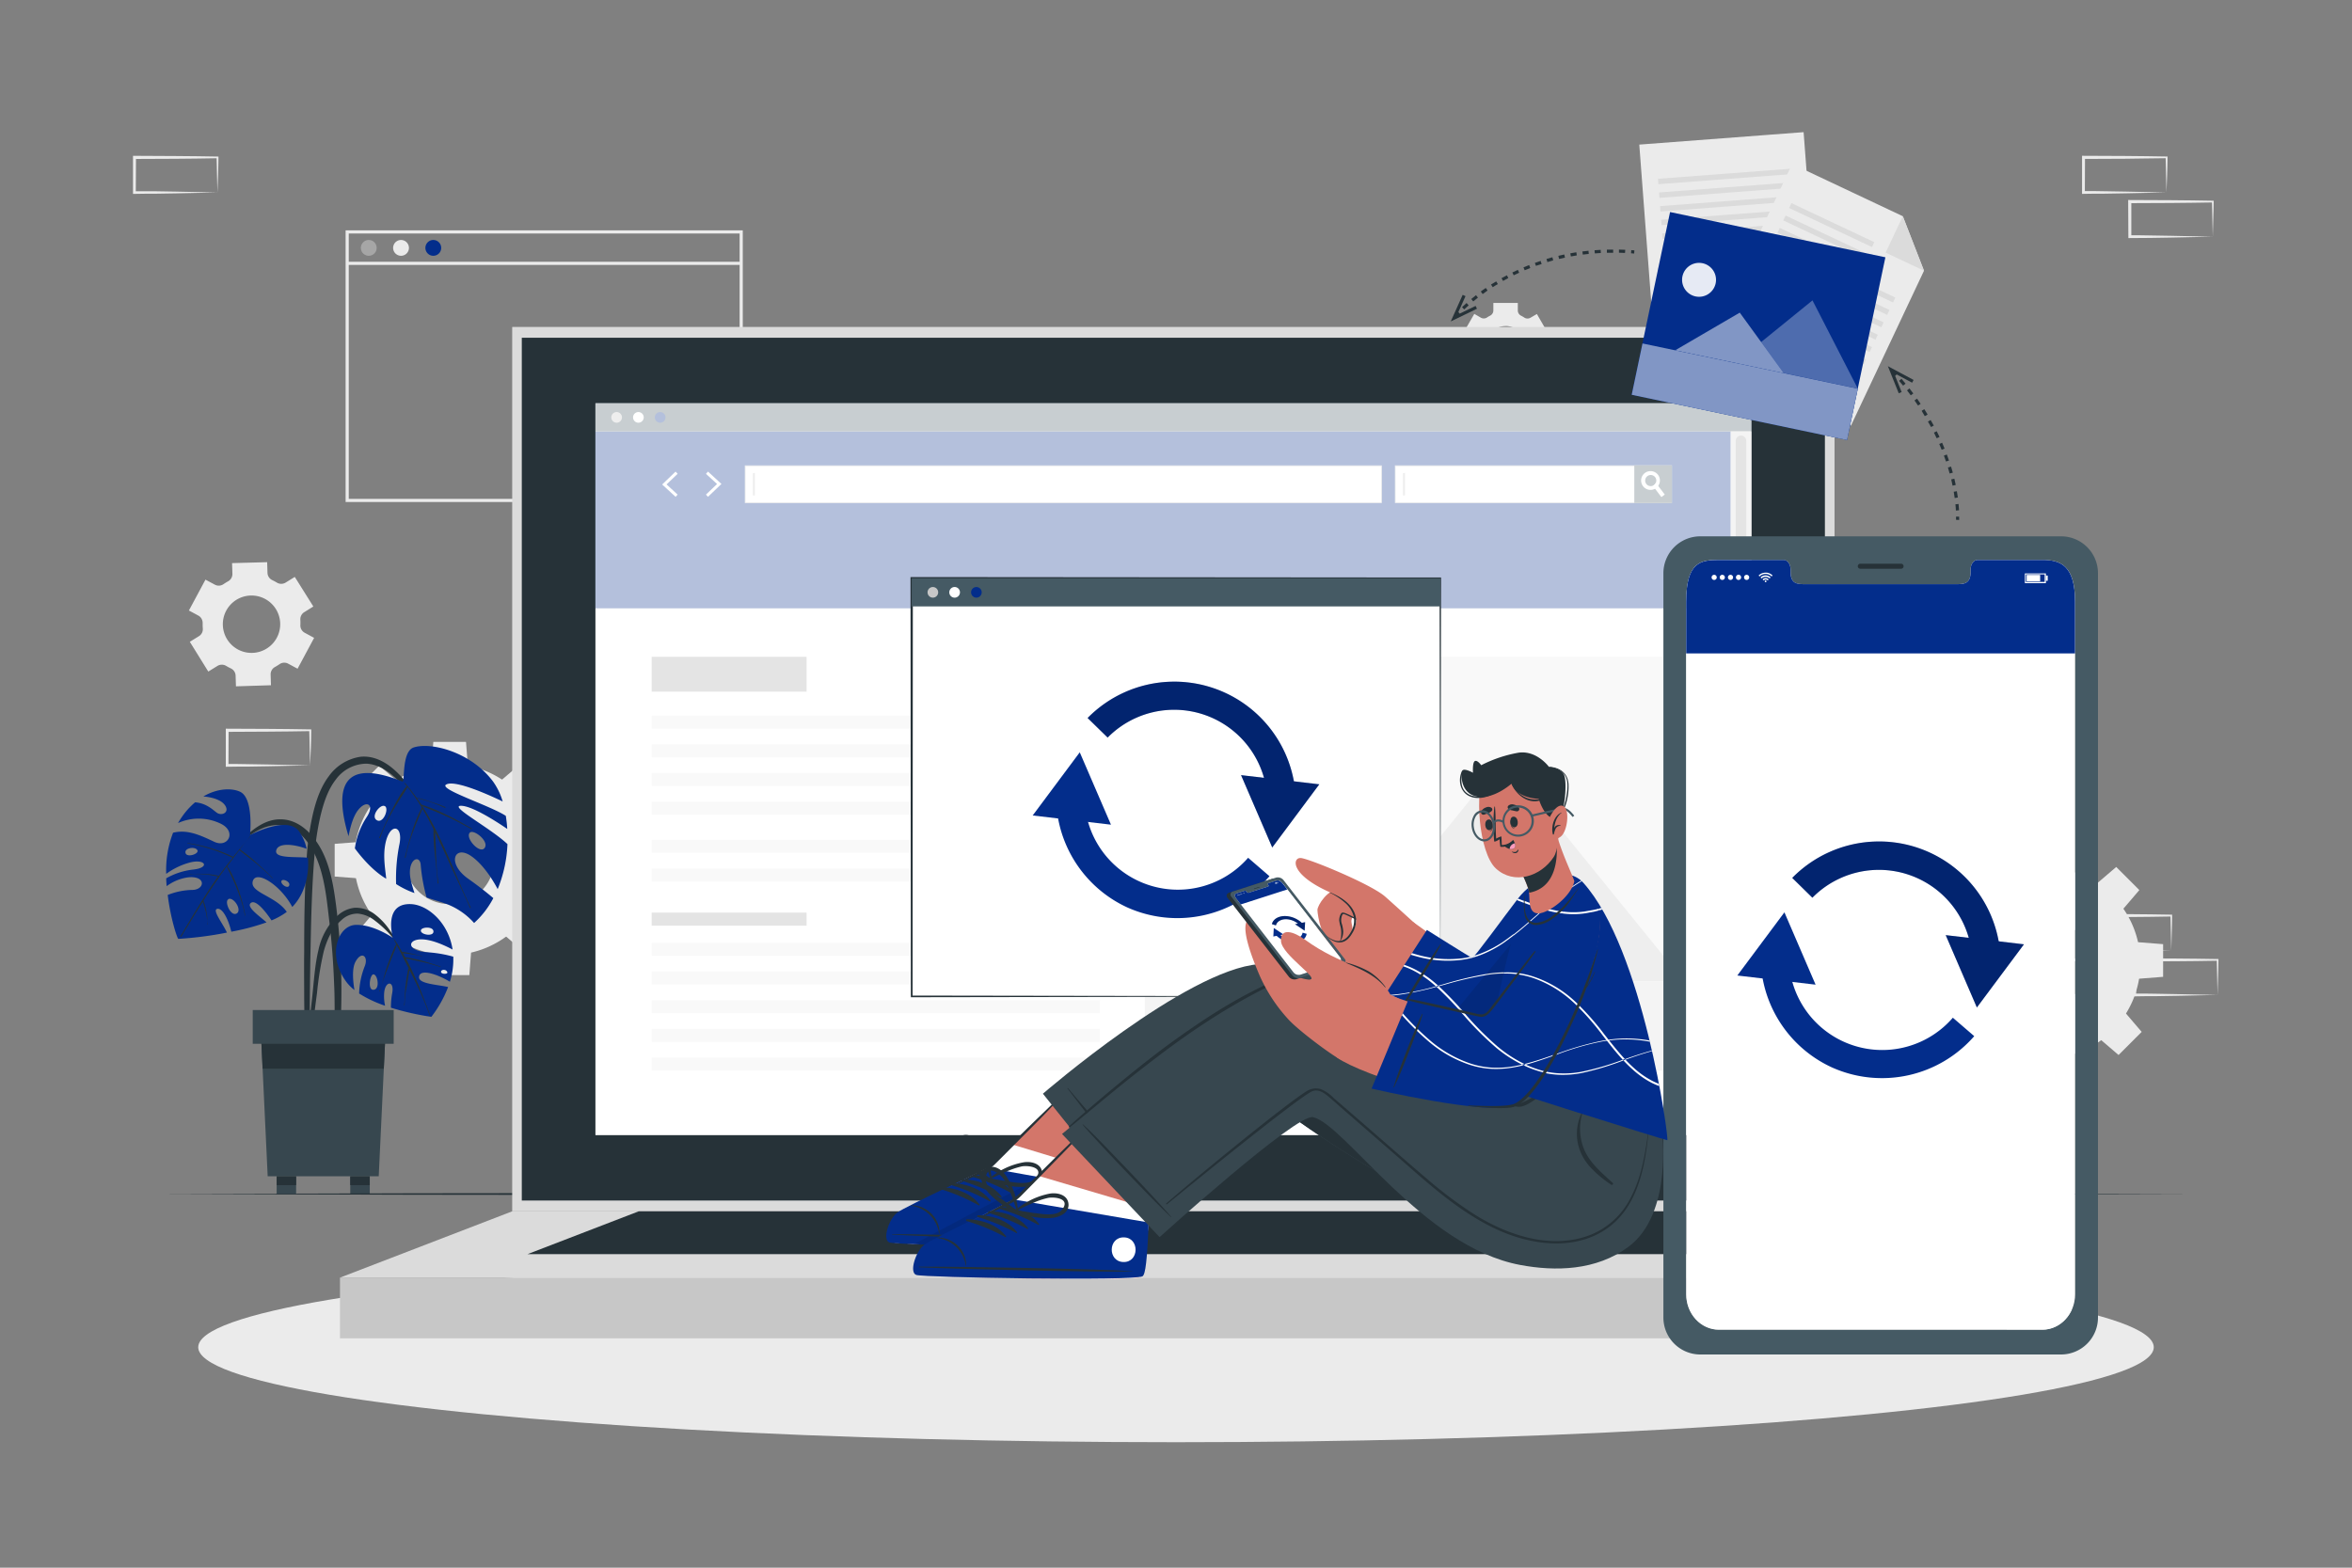 <svg xmlns="http://www.w3.org/2000/svg" viewBox="0 0 750 500"><rect x="0" y="0" width="750" height="500" fill="#808080" stroke="none"/><g id="freepik--background-complete--inject-768"><path d="M236.85,160.11H110.21V73.47H236.85Zm-125.64-1H235.85V74.47H111.21Z" style="fill:#ebebeb"></path><path d="M120.11,79.06a2.52,2.52,0,1,1-2.52-2.52A2.52,2.52,0,0,1,120.11,79.06Z" style="fill:#a6a6a6"></path><path d="M130.4,79.06a2.52,2.52,0,1,1-2.52-2.52A2.52,2.52,0,0,1,130.4,79.06Z" style="fill:#ebebeb"></path><path d="M140.69,79.06a2.52,2.52,0,1,1-2.52-2.52A2.52,2.52,0,0,1,140.69,79.06Z" style="fill:#032D8B"></path><rect x="110.71" y="83.49" width="125.64" height="1" style="fill:#ebebeb"></rect><path d="M69.34,212.39a2.67,2.67,0,0,1,2.79,0l.71.41.74.37a2.64,2.64,0,0,1,1.55,2.3l.11,3.43,11.16-.35-.1-3.42a2.66,2.66,0,0,1,1.4-2.41,16,16,0,0,0,1.42-.88,2.64,2.64,0,0,1,2.77-.17l3,1.61,5.28-9.84-3-1.62a2.64,2.64,0,0,1-1.39-2.41,15.34,15.34,0,0,0,0-1.66,2.64,2.64,0,0,1,1.23-2.5l2.91-1.81L94,184l-2.93,1.82a2.68,2.68,0,0,1-2.77,0l-.71-.41-.74-.37a2.65,2.65,0,0,1-1.55-2.31l-.11-3.43L74,179.6l.11,3.41a2.66,2.66,0,0,1-1.4,2.41,16,16,0,0,0-1.42.88,2.66,2.66,0,0,1-2.77.18l-3-1.61-5.28,9.84,3,1.62a2.65,2.65,0,0,1,1.38,2.41c0,.55,0,1.11.05,1.67a2.62,2.62,0,0,1-1.23,2.49l-2.91,1.8,5.89,9.49Zm2.8-17.63a9.15,9.15,0,1,1,3.74,12.39A9.16,9.16,0,0,1,72.14,194.76Z" style="fill:#ebebeb"></path><path d="M468.3,108.08a1.87,1.87,0,0,1,.91,1.73c0,.19,0,.39,0,.58s0,.39,0,.58a1.85,1.85,0,0,1-.91,1.72l-2.08,1.2,3.91,6.78,2.08-1.2a1.83,1.83,0,0,1,2,.07c.33.21.66.4,1,.58a1.85,1.85,0,0,1,1,1.65v2.4H484v-2.4a1.86,1.86,0,0,1,1-1.65,11,11,0,0,0,1-.58,1.83,1.83,0,0,1,1.95-.07l2.08,1.2,3.91-6.78-2.09-1.21A1.86,1.86,0,0,1,491,111c0-.19,0-.38,0-.57s0-.39,0-.58a1.85,1.85,0,0,1,.91-1.72l2.08-1.2-3.91-6.78-2.07,1.2a1.85,1.85,0,0,1-1.95-.07,10.29,10.29,0,0,0-1-.58A1.86,1.86,0,0,1,484,99V96.61H476.2V99a1.86,1.86,0,0,1-1,1.66,9.12,9.12,0,0,0-1,.58,1.85,1.85,0,0,1-2,.07l-2.08-1.2-3.91,6.78Zm11.81-4.1a6.41,6.41,0,1,1-6.41,6.41A6.41,6.41,0,0,1,480.11,104Z" style="fill:#ebebeb"></path><path d="M621.58,307.18a30.47,30.47,0,1,0,30.47-30.48A30.47,30.47,0,0,0,621.58,307.18Zm16.23,0a14.24,14.24,0,1,1,14.24,14.22A14.25,14.25,0,0,1,637.81,307.18Z" style="fill:#ebebeb"></path><polygon points="646.19 277.97 657.91 277.97 657.26 269.67 646.84 269.67 646.19 277.97" style="fill:#ebebeb"></polygon><polygon points="668.49 281.92 676.78 290.2 682.19 283.88 674.82 276.51 668.49 281.92" style="fill:#ebebeb"></polygon><polygon points="681.47 300.48 681.47 312.2 689.77 311.55 689.77 301.13 681.47 300.48" style="fill:#ebebeb"></polygon><polygon points="677.52 322.78 669.24 331.07 675.56 336.48 682.93 329.11 677.52 322.78" style="fill:#ebebeb"></polygon><polygon points="658.96 335.76 647.24 335.76 647.89 344.06 658.31 344.06 658.96 335.76" style="fill:#ebebeb"></polygon><polygon points="636.66 331.81 628.37 323.53 622.97 329.85 630.34 337.22 636.66 331.81" style="fill:#ebebeb"></polygon><polygon points="623.68 313.25 623.68 301.53 615.38 302.18 615.38 312.6 623.68 313.25" style="fill:#ebebeb"></polygon><polygon points="627.63 290.95 635.91 282.66 629.59 277.25 622.22 284.62 627.63 290.95" style="fill:#ebebeb"></polygon><path d="M112.92,274.13a30.47,30.47,0,1,0,30.47-30.47A30.47,30.47,0,0,0,112.92,274.13Zm16.24,0a14.23,14.23,0,1,1,14.23,14.23A14.23,14.23,0,0,1,129.16,274.13Z" style="fill:#ebebeb"></path><polygon points="137.53 244.92 149.25 244.92 148.6 236.63 138.18 236.63 137.53 244.92" style="fill:#ebebeb"></polygon><polygon points="159.83 248.87 168.12 257.16 173.53 250.83 166.16 243.47 159.83 248.87" style="fill:#ebebeb"></polygon><polygon points="172.81 267.43 172.81 279.15 181.11 278.5 181.11 268.08 172.81 267.43" style="fill:#ebebeb"></polygon><polygon points="168.87 289.74 160.58 298.02 166.9 303.43 174.27 296.06 168.87 289.74" style="fill:#ebebeb"></polygon><polygon points="150.3 302.72 138.59 302.72 139.23 311.01 149.66 311.01 150.3 302.72" style="fill:#ebebeb"></polygon><polygon points="128 298.77 119.71 290.48 114.31 296.81 121.68 304.18 128 298.77" style="fill:#ebebeb"></polygon><polygon points="115.02 280.21 115.02 268.49 106.72 269.14 106.72 279.56 115.02 280.21" style="fill:#ebebeb"></polygon><polygon points="118.97 257.9 127.25 249.62 120.93 244.21 113.56 251.58 118.97 257.9" style="fill:#ebebeb"></polygon><path d="M692.37,303.22l-13.12.28-6.66.11c-2.23.05-4.47,0-6.7.06h-.44v-.45L665.39,292v-.5h.5l13.24.06c4.42,0,8.83.11,13.24.16h.28V292c0,1.9-.08,3.79-.13,5.66Zm0,0-.14-5.65c-.05-1.86-.11-3.7-.13-5.54l.27.28c-4.41.05-8.82.16-13.24.16l-13.24.06.5-.5,0,11.19-.45-.44c2.18,0,4.36,0,6.55.05L679,303Z" style="fill:#ebebeb"></path><path d="M677.6,317.33l-13.12.28-6.67.11c-2.22,0-4.46,0-6.69.06h-.44v-.45l0-11.19v-.5h.5l13.24.07c4.41,0,8.83.11,13.24.16h.28v.27c0,1.9-.08,3.79-.13,5.66Zm0,0-.14-5.65c-.05-1.86-.11-3.7-.13-5.54l.27.28c-4.41.05-8.83.16-13.24.16l-13.24.06.5-.5,0,11.19-.45-.44c2.18,0,4.36,0,6.55.05l6.57.12Z" style="fill:#ebebeb"></path><path d="M707.14,317.33l-13.12.28-6.66.11c-2.23,0-4.47,0-6.7.06h-.44v-.45l-.06-11.19v-.5h.5l13.24.07c4.42,0,8.83.11,13.24.16h.28v.27c0,1.9-.09,3.79-.13,5.66Zm0,0-.14-5.65c0-1.86-.11-3.7-.13-5.54l.27.28c-4.41.05-8.82.16-13.24.16l-13.24.06.5-.5,0,11.19-.45-.44c2.19,0,4.36,0,6.55.05l6.58.12Z" style="fill:#ebebeb"></path><path d="M314.79,170.07l-13.12.28-6.66.11c-2.23,0-4.47,0-6.7,0h-.44v-.45l-.06-11.19v-.5h.5l13.24.06c4.42,0,8.83.11,13.24.16h.28v.27c0,1.9-.09,3.78-.14,5.65Zm0,0-.14-5.66c0-1.86-.11-3.7-.13-5.53l.27.27c-4.41,0-8.82.16-13.24.16l-13.24.07.5-.5-.05,11.19-.45-.45c2.18,0,4.36,0,6.55.06l6.58.11Z" style="fill:#ebebeb"></path><path d="M300,184.18l-13.12.28-6.67.11c-2.22,0-4.46,0-6.69.05h-.44v-.45L273,173v-.5h.5l13.24.06c4.41,0,8.83.11,13.24.16h.28V173c0,1.9-.08,3.78-.13,5.65Zm0,0-.14-5.66c-.05-1.86-.11-3.7-.13-5.53l.27.27c-4.41.05-8.83.16-13.24.16l-13.24.07.5-.5L274,184.18l-.45-.45c2.18,0,4.36,0,6.55.06l6.57.11Z" style="fill:#ebebeb"></path><path d="M329.56,184.18l-13.12.28-6.66.11c-2.23,0-4.46,0-6.7.05h-.44v-.45L302.58,173v-.5h.5l13.24.06c4.42,0,8.83.11,13.24.16h.28V173c0,1.9-.09,3.78-.13,5.65Zm0,0-.14-5.66c0-1.86-.11-3.7-.13-5.53l.27.27c-4.41.05-8.82.16-13.24.16l-13.24.07.5-.5-.05,11.19-.45-.45c2.19,0,4.36,0,6.55.06l6.58.11Z" style="fill:#ebebeb"></path><path d="M98.88,244.11l-13.12.28-6.67.11c-2.22,0-4.46,0-6.69.05H72v-.45l0-11.19v-.5h.5l13.24.06c4.41,0,8.83.11,13.24.16h.28v.27c0,1.9-.08,3.78-.13,5.65Zm0,0-.14-5.66c0-1.86-.11-3.7-.13-5.53l.27.27c-4.41.05-8.83.16-13.24.16l-13.24.07.5-.5-.05,11.19-.45-.45c2.18,0,4.36,0,6.55.06l6.57.11Z" style="fill:#ebebeb"></path><path d="M537.86,170.06l-13.12.28-6.66.11c-2.23.05-4.47,0-6.7.05h-.44v-.45l-.06-11.19v-.5h.5l13.24.06c4.42,0,8.83.12,13.24.17h.28v.27c0,1.9-.08,3.79-.13,5.65Zm0,0-.14-5.65c-.05-1.87-.11-3.71-.13-5.54l.27.27c-4.41.05-8.82.16-13.24.17l-13.24.06.5-.5-.05,11.19-.45-.45c2.18,0,4.36,0,6.55.06l6.58.11Z" style="fill:#ebebeb"></path><path d="M690.84,61.38l-13.12.28-6.67.11c-2.22,0-4.46,0-6.69.06h-.44v-.45l0-11.19v-.5h.5l13.24.06c4.41,0,8.83.12,13.24.17h.28v.27c0,1.9-.08,3.79-.13,5.65Zm0,0-.14-5.65c-.05-1.87-.11-3.71-.13-5.54l.27.27c-4.41,0-8.83.16-13.24.17l-13.24.06.5-.5-.05,11.19-.45-.45c2.18,0,4.36,0,6.55.06l6.57.11Z" style="fill:#ebebeb"></path><path d="M705.61,75.49l-13.12.28-6.66.11c-2.23.05-4.47,0-6.7.05h-.44v-.45l-.06-11.19v-.5h.5l13.24.06c4.42,0,8.83.12,13.24.17h.28v.27c0,1.9-.09,3.79-.14,5.65Zm0,0-.14-5.65c0-1.87-.11-3.71-.13-5.54l.27.27c-4.41.05-8.82.16-13.24.17l-13.24.06.5-.5,0,11.19-.45-.45c2.18,0,4.36,0,6.55.06l6.58.11Z" style="fill:#ebebeb"></path><path d="M69.34,61.39l-13.13.28-6.66.11c-2.22,0-4.46,0-6.69.06h-.45v-.45l0-11.19v-.5h.51l13.24.07c4.41,0,8.82.11,13.24.16h.27v.27c0,1.9-.09,3.79-.13,5.66Zm0,0-.15-5.65c0-1.87-.11-3.71-.13-5.54l.28.27c-4.42.06-8.83.16-13.24.17l-13.24.06.5-.5L43.3,61.39,42.86,61c2.18,0,4.35,0,6.54,0l6.58.11Z" style="fill:#ebebeb"></path></g><g id="freepik--Plant--inject-768"><path d="M97.79,273.75a87,87,0,0,1,2-14.18c1-4.2,2.42-8.49,5.06-12a15.15,15.15,0,0,1,9.93-6.18c3.89-.48,7.54,1.25,10.45,3.7,3.6,3,6.36,7.06,8.95,10.95a136.3,136.3,0,0,1,7.74,13.54c.07.15-.16.28-.24.13a84,84,0,0,0-6.91-11.33,71.47,71.47,0,0,0-8-9.64c-2.67-2.61-6.06-5-9.93-5.17a12.19,12.19,0,0,0-9.71,5c-2.59,3.31-3.91,7.45-4.9,11.49a86.58,86.58,0,0,0-2,13.49c-.76,9.34-1,18.74-1.18,28.1-.12,5.3-.19,10.6-.24,15.9l-.06,8.06a50.23,50.23,0,0,1-.31,7.76c-.09.52-.94.47-1,0a46.36,46.36,0,0,1-.36-7.36L97,318.4c0-4.95-.07-9.9,0-14.84C97,293.63,97.11,283.66,97.79,273.75Z" style="fill:#263238"></path><path d="M111.14,266.71c.49-2.64,1.38-6.09,2.89-8.13,2.7-3.68,5.62-2.08,2.92,2a24.37,24.37,0,0,0-3.79,10s4.54,6.49,10,9.69c-.24-2.5-.94-6.34-.46-10,1.06-8,5.91-7.57,4.71-1.2a55.47,55.47,0,0,0-1.1,12.89,27.84,27.84,0,0,0,5.86,2.87c-.31-.93-.65-2.05-1-3.4-1.95-7.19,2.84-9.43,3-5.39a56,56,0,0,0,1.86,10.2c2.63.88,4.81,1.49,6.15,2a22.38,22.38,0,0,1,9,6.14,28.3,28.3,0,0,0,6.13-7.93c-1.68-1.44-4.33-3.58-8-6.18-6.89-4.86-4.49-11,1-7.19,3.94,2.76,7,7.87,8.39,10.49a42.52,42.52,0,0,0,3.12-14.35C156.39,264.08,143,257,147,257c3.64,0,11.76,5.33,14.75,7.38a39.39,39.39,0,0,0-.46-4.17c-5.1-3.34-21.67-8.54-19-10,2.9-1.64,14.46,3.71,18,5.41a21,21,0,0,0-3.06-6.35c-7.05-9.43-19.75-12.68-25.3-10.88-3.92,1.27-2.77,11.22-3.61,10.88C112.51,242.89,105.34,247.37,111.14,266.71Zm38.63-1.09c1.11-1.36,6.28,2.62,4.79,4.79S148.32,267.35,149.77,265.62Zm-27-8.49c1.36.86-.65,5.89-2.75,4.37C118.21,260.2,121.37,256.25,122.74,257.13Z" style="fill:#032D8B"></path><path d="M124.81,258.67c.71-1.41,1.45-2.81,2.26-4.16a24,24,0,0,1,2.6-3.77c-.22-.28-.44-.56-.67-.83-.09-.11.07-.27.16-.16.27.3.52.61.78.92a.22.22,0,0,1,.11.12q1.45,1.76,2.76,3.6a40.62,40.62,0,0,1,4.58,1.33c1.55.51,3.08,1,4.58,1.68.16.07.08.33-.08.26-1.49-.66-3-1.3-4.54-1.82s-2.94-.87-4.42-1.29c.48.68.95,1.37,1.41,2.06a55.12,55.12,0,0,1,8.09,3.3c2.73,1.3,5.37,2.81,8,4.33.15.08,0,.31-.14.22a88.92,88.92,0,0,0-7.94-4.11c-2.53-1.18-5.16-2.16-7.71-3.29,6.43,10,10.29,21.63,15.45,32.36.08.16-.17.29-.23.13-1.58-3.76-3.39-7.43-5.11-11.13-1.54-3.32-3-6.66-4.58-10-.45-1-.92-1.94-1.39-2.91.28,5.37.17,10.82,1.05,16.12a.14.14,0,1,1-.27,0c-.37-5.73-1.38-11.37-1.34-17.14,0,0,0,0,0-.07-1.09-2.19-2.25-4.35-3.51-6.46-2.13,5-4.37,10.12-5.37,15.51,0,.16-.3.09-.25-.08,1.45-5.4,2.79-10.81,5.4-15.81a61.34,61.34,0,0,0-4.54-6.53c-.71,1.34-1.63,2.6-2.44,3.87s-1.58,2.5-2.31,3.78a55.13,55.13,0,0,0-4,8.51c-.05.16-.32.08-.25-.08C122.15,264.32,123.4,261.44,124.81,258.67Z" style="fill:#263238"></path><path d="M74.08,270.88c4.13-4.14,8.93-9.58,15.31-9.57,6.16,0,10.69,5,13.3,10.09,2.72,5.35,3.7,11.41,4.47,17.3A210.29,210.29,0,0,1,108.79,310c.11,3.94.1,7.9,0,11.85a78.46,78.46,0,0,1-.9,12c-.12.64-1.14.66-1.18,0-.19-3.32,0-6.67,0-10s0-6.56-.16-9.84c-.24-6.62-.72-13.24-1.5-19.83-.68-5.75-1.22-11.67-2.94-17.23-1.56-5-4.47-10.74-9.55-12.94-6.93-3-13.71,2.48-18.24,7.12C74.17,271.17,74,271,74.08,270.88Z" style="fill:#263238"></path><path d="M53,280.13h0c0,.85.08,1.68.14,2.5a15,15,0,0,1,6.77-2.8c5.86-.62,5.48,3.83,1.57,4a22.26,22.26,0,0,0-8,1.61c.95,7.74,3.08,14,3.4,14a114.14,114.14,0,0,0,15.49-2c-1.46-3.11-4.78-7.23-3.09-7.57s3.54,3.34,4.48,7.29A74,74,0,0,0,85,294.18c-2.58-2.24-6.56-5-5-6.2s4.69,2.73,6.58,5.57a22.26,22.26,0,0,0,4.87-2.71c-3.47-5.1-11.94-6.14-10.83-9.83s9,1.43,12.58,8.26c4.18-4.33,5.4-10.46,5-15.7-3.64-.42-10.64.34-10.13-2.27s5.56-2.11,9.7-.59A14.55,14.55,0,0,0,95.25,265c-3.83-4.92-15.53,1.34-15.53,1.34S81,254.53,76.51,252.5c-2.57-1.17-7.11-1.16-11.67,1.52,2.56.21,5.65,1,6.89,2.79,1.58,2.26-.92,3.49-2.51,2.45-1.12-.74-3.22-3.07-7-3.37A23.12,23.12,0,0,0,58,260.56c-.43.61-.83,1.25-1.23,1.95a16.06,16.06,0,0,1,13.7.24c5.07,2.52,2.24,7.79-2.13,5.74s-8.52-4.05-13.15-2.9A32.89,32.89,0,0,0,53,278.71a22.84,22.84,0,0,1,7.51-3.61c5.05-1.32,6.57,1.69,1,2.25A22.26,22.26,0,0,0,53,280.13ZM59.15,272c-.35-1.64,3.22-2.11,3.82-.78C63.47,272.39,59.49,273.67,59.15,272Zm30.59,9c.34-.89,2.73.13,2.52,1.24C92,283.8,89.42,282,89.74,281.08Zm-16.89,5.74c1.74-.7,4.47,3.64,2.57,4.63S71.43,287.39,72.85,286.82Z" style="fill:#032D8B"></path><path d="M57.53,298.62c2.63-4.39,5.23-8.81,8-13.12,1.28-2,2.63-4,4-5.91l-.63-.15-1-.2c-.81-.14-1.63-.26-2.44-.34s-1.54-.12-2.31-.13a11.22,11.22,0,0,0-2.46.13c-.1,0-.12-.14,0-.13.83,0,1.67-.08,2.49-.09s1.6,0,2.39.06,1.5.12,2.24.23c.41.06.82.14,1.23.22a6.31,6.31,0,0,1,.73.15c1.43-2,2.9-3.87,4.43-5.75A52.54,52.54,0,0,0,59.76,269c-.08,0,0-.15,0-.13a48.61,48.61,0,0,1,14.59,4.42c.84-1,1.69-2.05,2.54-3.08s2-2.26,2.83-3.47c0-.08.17,0,.1.08a50.58,50.58,0,0,0-3.33,4.08h0a51.36,51.36,0,0,1,5.35,4.3c1.75,1.55,3.46,3.15,5.11,4.8.06.06,0,.16-.09.1-1.64-1.63-3.34-3.19-5.11-4.66s-3.65-2.84-5.43-4.3l0,0c-.41.54-.81,1.08-1.22,1.61-.21.27-.41.54-.62.8,0,0,0,0,0,.06-.69.89-1.37,1.78-2,2.68a22.2,22.2,0,0,1,2,3.66c.58,1.24,1.1,2.53,1.57,3.81A55.89,55.89,0,0,1,78.23,292c0,.08-.11.12-.13,0a47.7,47.7,0,0,0-2.39-8.08c-.51-1.34-1.09-2.65-1.69-4s-1.21-2.33-1.72-3.53c-.59.79-1.18,1.57-1.75,2.36l-.5.7c0,.05,0,.12,0,.12h0c-1.81,2.52-3.53,5.1-5.2,7.71a2,2,0,0,1,.23.58c.11.31.21.63.3.95a19.2,19.2,0,0,1,.46,2c.11.62.2,1.24.26,1.87a18.9,18.9,0,0,0,.16,2.13c0,.1-.15.11-.13,0a6.94,6.94,0,0,0-.14-2c-.1-.68-.23-1.36-.38-2s-.31-1.21-.49-1.8c-.09-.3-.18-.6-.28-.89s-.13-.32-.19-.49q-1.17,1.85-2.32,3.7l-4.52,7.38A.11.11,0,0,1,57.53,298.62Z" style="fill:#263238"></path><path d="M98.07,332.37c.06-2.49.46-5,.73-7.48s.55-5,.82-7.46c.51-4.8.79-9.7,1.92-14.4a20.92,20.92,0,0,1,5.86-10.77,9.57,9.57,0,0,1,5.74-2.74,9.94,9.94,0,0,1,6.11,1.88,21.48,21.48,0,0,1,5.13,5.41,53.83,53.83,0,0,1,4,6.49c0,.09-.09.14-.14.06a33.19,33.19,0,0,0-8.66-9.7,10.18,10.18,0,0,0-5.45-2.27,7.36,7.36,0,0,0-5.29,2.11c-2.9,2.52-4.59,6.24-5.59,9.88a101.12,101.12,0,0,0-2.16,13.31c-.35,2.63-.69,5.27-1,7.9s-.56,5.31-1.12,7.9A.43.43,0,0,1,98.07,332.37Z" style="fill:#263238"></path><path d="M110.32,313a13.57,13.57,0,0,0,2.71,2.76c-.41-2.43-.91-6.74.32-9,1.9-3.57,4.16-1.79,3,1.31a25.25,25.25,0,0,0-1.83,8.8,38.16,38.16,0,0,0,8.27,3.9,14,14,0,0,1-.27-4.25c.38-3.82,3.3-3.75,2.54.22a24.89,24.89,0,0,0-.4,4.66,86.32,86.32,0,0,0,12.89,2.91,37.2,37.2,0,0,0,5.34-9.5c-3.11-.78-9.4-.95-9.26-3.17.18-3,6.27-.69,9.83,1.48a23.7,23.7,0,0,0,1.08-8,39.87,39.87,0,0,0-8.57-1.42c-6.4-.55-6.08-4.18-1.44-4.1,3.42.07,7.74,2.16,9.79,3.25-1.33-8.7-8-14.28-13.29-14.49-9-.36-5.73,10.77-5.73,10.77s-6.06-4.26-11.78-4.15S104.2,304.52,110.32,313Zm23.89-16.1c-.2-1.25,3.8-1.55,4,.06C138.45,298.79,134.42,298.21,134.21,296.93ZM140.64,310c-.09-.81,1.64-1,2,.07C142.93,310.74,140.71,310.8,140.64,310Zm-21.49.77c1.35.19,2.12,5-.2,4.91C117.18,315.6,118,310.59,119.15,310.76Z" style="fill:#032D8B"></path><path d="M121,316.11c.22-.6.42-1.21.61-1.82-.17.62-.33,1.24-.44,1.87A.09.09,0,1,1,121,316.11Z" style="fill:#263238"></path><path d="M123.38,308.36c.42-1.23.89-2.45,1.37-3.67.26-.65.52-1.29.81-1.93a8.06,8.06,0,0,1,.8-1.61,11,11,0,0,1-.73-1.56s.05-.09.08,0a19.18,19.18,0,0,1,1.75,2.7l.72,1.28a12.49,12.49,0,0,1,1.51.23c.54.1,1.07.21,1.6.33l1.6.37c.52.13,1.05.3,1.58.38.13,0,.08.22,0,.17a10.64,10.64,0,0,0-1.68-.44c-.51-.11-1-.2-1.54-.27s-1.05-.14-1.57-.19l-1.18-.1.64,1.13a1.62,1.62,0,0,0,.1.18,4.62,4.62,0,0,1,1.28.15c.46.08.93.17,1.38.27.94.21,1.87.43,2.79.68,1.93.54,3.85,1.16,5.76,1.79.1,0,0,.19-.07.16a55.67,55.67,0,0,0-5.78-1.61c-.92-.2-1.83-.41-2.75-.6l-1.38-.3a9.23,9.23,0,0,1-1.07-.23c1,1.81,1.91,3.66,2.76,5.55,1.86,4.1,3.42,8.33,5,12.54,0,.11-.12.18-.16.07a113.8,113.8,0,0,0-5.33-12.26l-1.09-2.18c0,.15-.06.29-.09.44-.09.5-.18,1-.26,1.5-.17,1-.34,2-.49,3a35.41,35.41,0,0,0-.72,6.22c0,.13-.19.12-.17,0,.16-1,.16-2,.22-3s.14-2.09.26-3.13.25-2,.41-3l.27-1.49a2.83,2.83,0,0,1,.28-1.09l-1.58-3.15c-.49-1-1-2-1.51-2.94-.21-.41-.45-.83-.68-1.25a11.52,11.52,0,0,1-.59,1.51l-.69,1.69c-.52,1.25-1,2.51-1.47,3.77-.68,1.79-1.42,3.62-2,5.49C122.31,312,122.77,310.17,123.38,308.36Z" style="fill:#263238"></path><path d="M121.63,314.29c0-.15.09-.29.13-.43C121.72,314,121.67,314.14,121.63,314.29Z" style="fill:#263238"></path><polygon points="83.11 327.52 83.74 340.84 85.36 375.17 120.77 375.17 122.39 340.84 123.02 327.52 83.11 327.52" style="fill:#37474f"></polygon><polygon points="83.11 327.52 83.74 340.84 122.39 340.84 123.02 327.52 83.11 327.52" style="fill:#263238"></polygon><rect x="80.59" y="322.14" width="44.95" height="10.77" transform="translate(206.13 655.05) rotate(180)" style="fill:#37474f"></rect><rect x="111.69" y="375.17" width="6.22" height="5.64" style="fill:#37474f"></rect><rect x="111.69" y="375.17" width="6.22" height="2.82" style="fill:#263238"></rect><rect x="88.22" y="375.17" width="6.21" height="5.64" style="fill:#37474f"></rect><rect x="88.22" y="375.17" width="6.21" height="2.82" style="fill:#263238"></rect></g><g id="freepik--Floor--inject-768"><polygon points="50.72 380.82 131.79 380.58 212.86 380.49 375 380.32 537.14 380.49 618.21 380.58 699.28 380.82 618.21 381.06 537.14 381.15 375 381.32 212.86 381.15 131.79 381.06 50.72 380.82" style="fill:#263238"></polygon></g><g id="freepik--Shadow--inject-768"><ellipse cx="375" cy="429.68" rx="311.79" ry="30.3" style="fill:#ebebeb"></ellipse></g><g id="freepik--device-1--inject-768"><rect x="163.33" y="104.28" width="421.66" height="282.06" style="fill:#dbdbdb"></rect><rect x="166.39" y="107.72" width="415.53" height="275.18" style="fill:#263238"></rect><rect x="108.41" y="407.49" width="531.5" height="19.36" style="fill:#c7c7c7"></rect><polygon points="108.41 407.49 163.33 386.34 584.99 386.34 639.91 407.49 108.41 407.49" style="fill:#dbdbdb"></polygon><polygon points="168.23 399.99 203.67 386.34 544.65 386.34 580.09 399.99 168.23 399.99" style="fill:#263238"></polygon><rect x="189.88" y="128.63" width="368.57" height="233.37" style="fill:#fff"></rect><rect x="189.88" y="137.61" width="362.02" height="56.41" style="fill:#032D8B"></rect><rect x="189.88" y="128.63" width="368.57" height="8.98" style="fill:#455a64"></rect><path d="M198.33,133.12a1.7,1.7,0,1,1-1.7-1.7A1.7,1.7,0,0,1,198.33,133.12Z" style="fill:#c7c7c7"></path><path d="M205.27,133.12a1.7,1.7,0,1,1-1.7-1.7A1.7,1.7,0,0,1,205.27,133.12Z" style="fill:#fff"></path><path d="M212.21,133.12a1.7,1.7,0,1,1-1.7-1.7A1.7,1.7,0,0,1,212.21,133.12Z" style="fill:#032D8B"></path><rect x="551.9" y="137.61" width="6.54" height="224.39" style="fill:#dbdbdb"></rect><path d="M555.17,215.4h0a1.69,1.69,0,0,1-1.69-1.69v-73.1a1.69,1.69,0,0,1,1.69-1.69h0a1.69,1.69,0,0,1,1.69,1.69v73.1A1.69,1.69,0,0,1,555.17,215.4Z" style="fill:#a6a6a6"></path><rect x="444.92" y="148.56" width="88.09" height="11.76" style="fill:#fff"></rect><path d="M533.14,160.43H444.8v-12h88.34Zm-88.1-.24H532.9V148.68H445Z" style="fill:#c7c7c7"></path><rect x="521.14" y="148.43" width="12" height="12" style="fill:#455a64"></rect><path d="M530.86,157.73l-1.08.82-2-2.65-.74-1a1.44,1.44,0,0,0,.42-.23A1.8,1.8,0,0,0,528,154l.78,1Z" style="fill:#fff"></path><path d="M528.73,151.47a3,3,0,1,0-1,4.43,3.62,3.62,0,0,0,.41-.27,3.08,3.08,0,0,0,.61-.64A3,3,0,0,0,528.73,151.47Zm-1.28,3.22a1.44,1.44,0,0,1-.42.23,1.77,1.77,0,1,1,1-1A1.8,1.8,0,0,1,527.45,154.69Z" style="fill:#fff"></path><rect x="447.38" y="150.87" width="0.63" height="7.14" style="fill:#c7c7c7"></rect><rect x="237.62" y="148.56" width="202.88" height="11.76" style="fill:#fff"></rect><path d="M440.63,160.43H237.5v-12H440.63Zm-202.89-.24H440.39V148.68H237.74Z" style="fill:#c7c7c7"></path><rect x="240.08" y="150.87" width="0.63" height="7.14" style="fill:#c7c7c7"></rect><polygon points="215.43 158.46 211.15 154.52 215.42 150.42 216.09 151.11 212.55 154.5 216.08 157.75 215.43 158.46" style="fill:#fff"></polygon><polygon points="225.77 150.41 230.05 154.35 225.77 158.45 225.11 157.76 228.65 154.37 225.12 151.12 225.77 150.41" style="fill:#fff"></polygon><rect x="365.05" y="209.47" width="172.01" height="131.98" transform="translate(902.12 550.91) rotate(180)" style="fill:#ebebeb"></rect><path d="M382.17,238.33a15.63,15.63,0,1,0,12.27-12.27A15.64,15.64,0,0,0,382.17,238.33Z" style="fill:#fff"></path><polygon points="421.8 313.01 537.06 313.01 479.43 241.98 421.8 313.01" style="fill:#c7c7c7"></polygon><polygon points="365.05 313.07 467.27 313.07 416.16 266.82 365.05 313.07" style="fill:#dbdbdb"></polygon><rect x="365.05" y="313.01" width="172.01" height="28.43" style="fill:#dbdbdb"></rect><rect x="207.8" y="291.06" width="49.4" height="4.16" style="fill:#a6a6a6"></rect><rect x="207.8" y="300.7" width="142.97" height="4.16" style="fill:#ebebeb"></rect><rect x="207.8" y="309.85" width="142.97" height="4.16" style="fill:#ebebeb"></rect><rect x="207.8" y="318.99" width="142.97" height="4.16" style="fill:#ebebeb"></rect><rect x="207.8" y="328.14" width="142.97" height="4.16" style="fill:#ebebeb"></rect><rect x="207.8" y="337.28" width="142.97" height="4.16" style="fill:#ebebeb"></rect><rect x="207.8" y="209.47" width="49.4" height="11.12" style="fill:#a6a6a6"></rect><rect x="207.8" y="228.25" width="101.5" height="4.16" style="fill:#ebebeb"></rect><rect x="207.8" y="237.4" width="101.5" height="4.16" style="fill:#ebebeb"></rect><rect x="207.8" y="246.54" width="101.5" height="4.16" style="fill:#ebebeb"></rect><rect x="207.8" y="255.69" width="101.5" height="4.16" style="fill:#ebebeb"></rect><rect x="207.8" y="267.85" width="101.5" height="4.16" style="fill:#ebebeb"></rect><rect x="207.8" y="277" width="101.5" height="4.16" style="fill:#ebebeb"></rect><rect x="189.88" y="128.63" width="368.57" height="233.37" style="fill:#fff;opacity:0.7"></rect><rect x="290.72" y="184.43" width="168.57" height="133.37" style="fill:#fff"></rect><path d="M459.28,317.79l-168.56.27h-.27v-.27l-.11-133.36v-.38h.38l168.56.14h.24v.24Zm0,0-.23-133.36.23.23-168.56.14.37-.37L291,317.79l-.26-.26Z" style="fill:#263238"></path><rect x="290.72" y="184.43" width="168.57" height="8.98" style="fill:#455a64"></rect><circle cx="297.47" cy="188.92" r="1.7" style="fill:#c7c7c7"></circle><path d="M306.11,188.92a1.7,1.7,0,1,1-1.7-1.7A1.7,1.7,0,0,1,306.11,188.92Z" style="fill:#fff"></path><circle cx="311.35" cy="188.92" r="1.7" style="fill:#032D8B"></circle><path d="M353.24,235.28,346.81,229A38.77,38.77,0,0,1,413,251.94l-9,1a29.77,29.77,0,0,0-50.85-17.64Z" style="fill:#032D8B"></path><polygon points="395.74 247.22 405.69 270.3 420.7 250.15 395.74 247.22" style="fill:#032D8B"></polygon><g style="opacity:0.2"><path d="M353.24,235.28,346.81,229A38.77,38.77,0,0,1,413,251.94l-9,1a29.77,29.77,0,0,0-50.85-17.64Z"></path><polygon points="395.74 247.22 405.69 270.3 420.7 250.15 395.74 247.22"></polygon></g><path d="M359.46,289.41A39,39,0,0,1,337,258.3l9-1A29.77,29.77,0,0,0,398,273.58l6.81,5.88A39,39,0,0,1,359.46,289.41Z" style="fill:#032D8B"></path><polygon points="354.26 263.02 344.31 239.94 329.3 260.09 354.26 263.02" style="fill:#032D8B"></polygon></g><g id="freepik--Files--inject-768"><polygon points="580.23 109.41 527.83 113.39 522.73 46.12 561.63 43.17 575.13 42.15 576.1 54.96 580.23 109.41" style="fill:#ebebeb"></polygon><rect x="528.7" y="55.4" width="42.81" height="1.73" transform="translate(1102.89 70.74) rotate(175.66)" style="fill:#dbdbdb"></rect><rect x="529.03" y="59.76" width="42.81" height="1.73" transform="translate(1103.88 79.42) rotate(175.66)" style="fill:#dbdbdb"></rect><rect x="529.36" y="64.12" width="42.81" height="1.73" transform="translate(1104.87 88.1) rotate(175.66)" style="fill:#dbdbdb"></rect><rect x="529.69" y="68.48" width="42.81" height="1.73" transform="translate(1105.86 96.78) rotate(175.66)" style="fill:#dbdbdb"></rect><rect x="530.02" y="72.84" width="42.81" height="1.73" transform="translate(1106.85 105.47) rotate(175.66)" style="fill:#dbdbdb"></rect><rect x="530.35" y="77.2" width="42.81" height="1.73" transform="translate(1107.84 114.15) rotate(175.66)" style="fill:#dbdbdb"></rect><rect x="530.68" y="81.56" width="42.81" height="1.73" transform="matrix(-1, 0.08, -0.08, -1, 1108.83, 122.83)" style="fill:#dbdbdb"></rect><rect x="531.02" y="85.92" width="42.81" height="1.73" transform="translate(1109.82 131.51) rotate(175.66)" style="fill:#dbdbdb"></rect><rect x="531.35" y="90.28" width="42.81" height="1.73" transform="matrix(-1, 0.08, -0.08, -1, 1110.82, 140.19)" style="fill:#dbdbdb"></rect><rect x="531.68" y="94.64" width="42.81" height="1.73" transform="translate(1111.81 148.88) rotate(175.66)" style="fill:#dbdbdb"></rect><rect x="532.01" y="99" width="42.81" height="1.73" transform="translate(1112.8 157.56) rotate(175.66)" style="fill:#dbdbdb"></rect><rect x="532.34" y="103.36" width="42.81" height="1.73" transform="translate(1113.79 166.24) rotate(175.66)" style="fill:#dbdbdb"></rect><polygon points="590.23 135.75 542.7 113.33 571.47 52.31 606.76 68.96 613.52 86.35 590.23 135.75" style="fill:#ebebeb"></polygon><polygon points="606.76 68.96 613.52 86.35 601.28 80.58 606.76 68.96" style="fill:#dbdbdb"></polygon><rect x="569.51" y="70.89" width="29.22" height="1.73" transform="translate(1081.85 385.77) rotate(-154.76)" style="fill:#dbdbdb"></rect><rect x="567.65" y="74.84" width="29.22" height="1.73" transform="translate(1076.62 392.51) rotate(-154.76)" style="fill:#dbdbdb"></rect><rect x="565.78" y="78.8" width="29.22" height="1.73" transform="translate(1071.38 399.25) rotate(-154.76)" style="fill:#dbdbdb"></rect><rect x="563.27" y="85.65" width="42.81" height="1.73" transform="translate(1076.61 414.12) rotate(-154.76)" style="fill:#dbdbdb"></rect><rect x="561.4" y="89.6" width="42.81" height="1.73" transform="translate(1071.37 420.86) rotate(-154.76)" style="fill:#dbdbdb"></rect><rect x="559.54" y="93.56" width="42.81" height="1.73" transform="translate(1066.13 427.6) rotate(-154.76)" style="fill:#dbdbdb"></rect><rect x="557.67" y="97.51" width="42.81" height="1.73" transform="translate(1060.9 434.33) rotate(-154.76)" style="fill:#dbdbdb"></rect><rect x="555.81" y="101.47" width="42.81" height="1.73" transform="translate(1055.66 441.07) rotate(-154.76)" style="fill:#dbdbdb"></rect><rect x="553.95" y="105.42" width="42.81" height="1.73" transform="translate(1050.42 447.81) rotate(-154.76)" style="fill:#dbdbdb"></rect><rect x="552.08" y="109.38" width="42.81" height="1.73" transform="translate(1045.18 454.54) rotate(-154.76)" style="fill:#dbdbdb"></rect><rect x="550.22" y="113.33" width="42.81" height="1.73" transform="translate(1039.95 461.28) rotate(-154.76)" style="fill:#dbdbdb"></rect><rect x="548.35" y="117.29" width="42.81" height="1.73" transform="translate(1034.71 468.02) rotate(-154.76)" style="fill:#dbdbdb"></rect><rect x="531.02" y="68.9" width="59.52" height="70.16" transform="translate(777.86 -423.43) rotate(101.87)" style="fill:#032D8B"></rect><polygon points="553.39 115.75 592.42 123.95 577.96 95.8 553.39 115.75" style="fill:#032D8B"></polygon><g style="opacity:0.3"><polygon points="553.39 115.75 592.42 123.95 577.96 95.8 553.39 115.75" style="fill:#fff"></polygon></g><polygon points="534.17 111.73 568.78 119 554.77 99.71 534.17 111.73" style="fill:#032D8B"></polygon><g style="opacity:0.5"><polygon points="534.17 111.73 568.78 119 554.77 99.71 534.17 111.73" style="fill:#fff"></polygon></g><rect x="521.29" y="116.56" width="70.16" height="16.73" transform="translate(37.59 -111.75) rotate(11.87)" style="fill:#032D8B"></rect><g style="opacity:0.5"><rect x="521.29" y="116.56" width="70.16" height="16.73" transform="translate(37.59 -111.75) rotate(11.87)" style="fill:#fff"></rect></g><path d="M539.66,94.22a5.41,5.41,0,1,0-3.28-5A5.42,5.42,0,0,0,539.66,94.22Z" style="fill:#fff;opacity:0.9"></path><path d="M521.1,80.86l-1-.08.07-1,1,.07Z" style="fill:#263238"></path><path d="M466.9,98.68l-.69-.72c.45-.42.93-.86,1.45-1.32l.66.75C467.81,97.84,467.34,98.27,466.9,98.68Zm2.88-2.54-.63-.77c.48-.4,1-.81,1.52-1.23l.61.79C470.76,95.34,470.26,95.74,469.78,96.14Zm3-2.37-.59-.8c.51-.38,1-.75,1.59-1.13l.57.82C473.85,93,473.32,93.41,472.82,93.77ZM476,91.6l-.55-.85c.54-.34,1.09-.69,1.66-1l.52.86C477.07,90.91,476.52,91.25,476,91.6Zm3.29-2-.5-.87,1.72-.93.47.88C480.4,89,479.84,89.29,479.29,89.6Zm3.4-1.8-.44-.89c.57-.29,1.16-.57,1.76-.84l.42.91C483.84,87.25,483.26,87.52,482.69,87.8Zm3.5-1.6-.39-.92c.59-.25,1.19-.5,1.81-.74l.36.93C487.37,85.71,486.77,86,486.19,86.2Zm3.58-1.41-.33-.94c.6-.21,1.22-.43,1.84-.63l.31,1Zm3.66-1.2-.29-1c.62-.19,1.25-.37,1.88-.54l.26,1Zm3.72-1-.23-1c.62-.15,1.26-.29,1.9-.42l.21,1Zm3.77-.8-.18-1q.94-.18,1.92-.33l.15,1Zm3.8-.59-.13-1c.64-.08,1.29-.16,1.94-.22l.1,1Zm3.83-.39-.08-1q1-.07,1.95-.12l.05,1Q509.51,80.75,508.55,80.82Zm9.63-.14-1.93-.07,0-1,2,.07Zm-5.78-.06,0-1c.64,0,1.3,0,2,0v1C513.67,80.6,513,80.6,512.4,80.62Z" style="fill:#263238"></path><path d="M464.83,100.74l-.72-.68c.21-.23.44-.47.7-.73l.71.7Z" style="fill:#263238"></path><polygon points="466.41 94.04 467.32 94.45 464.64 100.42 470.54 97.57 470.97 98.47 462.61 102.52 466.41 94.04" style="fill:#263238"></polygon><path d="M624.72,165.84l-1-.06a8.48,8.48,0,0,0,0-1h1C624.75,165.49,624.72,165.84,624.72,165.84Z" style="fill:#263238"></path><path d="M623.69,162.84c0-.59-.08-1.25-.15-2l1-.1c.07.76.12,1.43.15,2Zm-.38-4c-.09-.63-.19-1.28-.31-2l1-.17c.12.71.22,1.38.31,2Zm-.68-3.94c-.13-.63-.27-1.28-.43-2l1-.23c.16.68.31,1.34.44,2Zm-.93-3.88c-.17-.63-.35-1.27-.55-1.92l1-.29c.2.66.39,1.31.56,1.94Zm-1.16-3.83c-.21-.61-.43-1.24-.67-1.88l.94-.35c.24.65.47,1.29.68,1.92Zm-1.39-3.74c-.24-.61-.5-1.23-.77-1.85l.92-.4c.27.63.53,1.26.78,1.87Zm-1.59-3.67q-.42-.9-.87-1.8l.89-.45c.31.62.6,1.22.89,1.83Zm-1.79-3.58c-.31-.58-.63-1.16-1-1.75l.87-.49c.34.59.67,1.19,1,1.77Zm-2-3.47c-.33-.57-.69-1.13-1-1.7l.84-.54c.37.58.73,1.15,1.07,1.72Zm-2.15-3.38c-.36-.54-.74-1.09-1.13-1.64l.81-.58c.4.56.78,1.11,1.15,1.67Zm-2.31-3.26c-.39-.53-.8-1.06-1.21-1.59l.78-.62,1.23,1.61ZM606.86,123c-.41-.51-.84-1-1.28-1.53l.76-.66,1.3,1.55Z" style="fill:#263238"></path><path d="M604.25,119.92l-.67-.74.73-.67.68.74Z" style="fill:#263238"></path><polygon points="610.2 121.18 609.73 122.06 603.95 118.97 606.39 125.05 605.46 125.42 602 116.79 610.2 121.18" style="fill:#263238"></polygon></g><g id="freepik--device-2--inject-768"><path d="M657.3,171.06H542.08a11.77,11.77,0,0,0-11.66,11.87v237.2A11.78,11.78,0,0,0,542.08,432H657.3A11.78,11.78,0,0,0,669,420.13V182.93A11.77,11.77,0,0,0,657.3,171.06Zm4.38,241.74c0,6.24-4.67,11.29-10.44,11.29H548.16c-5.78,0-10.46-5-10.46-11.29V191.92c0-12.71,4.68-13.33,10.46-13.33H568.8c1.2,0,2.19,1.36,2.19,3v.73c0,4,2.16,4,4.83,4h47.75c2.68,0,4.83,0,4.83-4v-.73c0-1.69,1-3,2.19-3h20.65c5.77,0,10.44,1.69,10.44,13.33Z" style="fill:#455a64"></path><path d="M606.21,181.4h-13a.8.8,0,0,1-.8-.81h0a.8.8,0,0,1,.8-.8h13a.8.8,0,0,1,.8.8h0A.8.8,0,0,1,606.21,181.4Z" style="fill:#263238"></path><path d="M661.69,191.92V412.8c0,6.24-4.68,11.29-10.45,11.29H548.16c-5.78,0-10.45-5-10.45-11.29V191.92c0-12.71,4.67-13.33,10.45-13.33h20.65c1.2,0,2.18,1.36,2.18,3v.73c0,4,2.16,4,4.83,4h47.75c2.69,0,4.83,0,4.83-4v-.73c0-1.69,1-3,2.19-3h20.65C657,178.59,661.69,180.28,661.69,191.92Z" style="fill:#fff"></path><path d="M661.68,191.92v16.49h-124V191.92c0-12.71,4.68-13.33,10.46-13.33h20.65c1.2,0,2.18,1.36,2.18,3v.73c0,4,2.17,4,4.83,4h47.75c2.68,0,4.84,0,4.84-4v-.73c0-1.69,1-3,2.18-3h20.65C657,178.59,661.68,180.28,661.68,191.92Z" style="fill:#032D8B"></path><g id="freepik--u5Zjqx--inject-768"><path d="M565.24,183.55l-.2.19-.11.12a2.66,2.66,0,0,0-1.92-.8,2.7,2.7,0,0,0-1.93.8l-.1-.11-.2-.2h0l.25-.22a3,3,0,0,1,.58-.37,2.47,2.47,0,0,1,.78-.26l.38-.06h.34l.27,0a2.54,2.54,0,0,1,.71.17,3.41,3.41,0,0,1,.48.22,2.83,2.83,0,0,1,.45.32l.21.19Z" style="fill:#fff"></path><path d="M561.72,184.49l-.32-.32a2.27,2.27,0,0,1,1.29-.64,2.22,2.22,0,0,1,1.92.64c-.1.11-.21.21-.31.31A1.83,1.83,0,0,0,563,184,1.8,1.8,0,0,0,561.72,184.49Z" style="fill:#fff"></path><path d="M564,184.8l-.31.31a.94.94,0,0,0-.66-.27.91.91,0,0,0-.66.28l-.32-.32A1.38,1.38,0,0,1,564,184.8Z" style="fill:#fff"></path><path d="M563.29,185.4a.28.28,0,0,1-.28.28.28.28,0,0,1,0-.56A.28.28,0,0,1,563.29,185.4Z" style="fill:#fff"></path></g><path d="M545.79,184.15a.82.82,0,1,1,.82.82A.82.82,0,0,1,545.79,184.15Z" style="fill:#fff"></path><path d="M548.38,184.15a.82.82,0,1,1,.82.82A.82.82,0,0,1,548.38,184.15Z" style="fill:#fff"></path><path d="M551,184.15a.82.82,0,1,1,.82.82A.82.82,0,0,1,551,184.15Z" style="fill:#fff"></path><path d="M553.55,184.15a.83.83,0,1,1,.82.82A.82.82,0,0,1,553.55,184.15Z" style="fill:#fff"></path><path d="M556.14,184.15a.82.82,0,1,1,.82.82A.82.82,0,0,1,556.14,184.15Z" style="fill:#fff"></path><path d="M652.39,186h-6.7v-3.11h6.7ZM646,185.6h6v-2.41h-6Z" style="fill:#fff"></path><rect x="646.25" y="183.37" width="4.31" height="2.05" style="fill:#fff"></rect><rect x="652.39" y="183.57" width="0.59" height="1.66" style="fill:#fff"></rect><path d="M577.93,286.32,571.5,280a38.78,38.78,0,0,1,66.24,23l-9,1a29.77,29.77,0,0,0-50.86-17.63Z" style="fill:#032D8B"></path><polygon points="620.44 298.25 630.38 321.33 645.4 301.18 620.44 298.25" style="fill:#032D8B"></polygon><g style="opacity:0.2"><path d="M577.93,286.32,571.5,280a38.78,38.78,0,0,1,66.24,23l-9,1a29.77,29.77,0,0,0-50.86-17.63Z"></path><polygon points="620.44 298.25 630.38 321.33 645.4 301.18 620.44 298.25"></polygon></g><path d="M584.16,340.44a39,39,0,0,1-22.5-31.11l8.94-1a29.77,29.77,0,0,0,52.12,16.26l6.82,5.88A39,39,0,0,1,584.16,340.44Z" style="fill:#032D8B"></path><polygon points="578.95 314.05 569.01 290.98 553.99 311.13 578.95 314.05" style="fill:#032D8B"></polygon></g><g id="freepik--Character--inject-768"><path d="M284.45,396.19c2.27.84,68,2.88,70.58,1.38.28-.18,2-9.88,2.88-17.39,0-.09,1.81-1.3,4.54-3.09,8.63-5.68,26.58-17.18,26.58-17.18l-33.19-28.05-31.36,31.68L323,365.05l-6.66,6.73S289.65,384.9,287,386.85,282.16,395.36,284.45,396.19Z" style="fill:#d3766a"></path><path d="M284.45,396.19c2.27.84,68,2.88,70.58,1.38.28-.18,2-9.88,2.88-17.39,0-.09,1.81-1.3,4.54-3.09l-39.46-12-6.66,6.73S289.65,384.9,287,386.85,282.16,395.36,284.45,396.19Z" style="fill:#fff"></path><path d="M283.6,396.27c2.33.85,69.53,2.6,72.14,1.05,1-.59,1.51-5.3,2.17-17.14l-42.76-7.67s-26.29,12.2-29,14.21S281.27,395.42,283.6,396.27Z" style="fill:#032D8B"></path><path d="M291.37,396.84c18.24.84,62.26,1.73,64.37.48,1-.58,1.51-5.3,2.17-17.14l-26-4.68C323.29,379.84,301.6,391.38,291.37,396.84Z" style="opacity:0.1"></path><path d="M284.63,393.61c11.28,0,56.74,1.15,67.88,2,.09,0,.09.07,0,.07-11.17.23-56.63-1.27-67.88-1.91C284.39,393.78,284.4,393.61,284.63,393.61Z" style="fill:#263238"></path><path d="M290.57,384.41a9.05,9.05,0,0,1,6.67,2.93,8.75,8.75,0,0,1,2.36,6.08c0,.07-.13.06-.14,0a10.45,10.45,0,0,0-8.89-8.86A.07.07,0,0,1,290.57,384.41Z" style="fill:#263238"></path><path d="M310.49,374.87c4.51.06,9.7,1.79,12.41,5.55.1.14-.11.29-.24.22a61.89,61.89,0,0,0-12.26-5.21A.29.29,0,0,1,310.49,374.87Z" style="fill:#263238"></path><path d="M307,376.14c4.51.06,9.69,1.78,12.4,5.54.1.15-.11.3-.24.22a62.83,62.83,0,0,0-12.26-5.21A.28.28,0,0,1,307,376.14Z" style="fill:#263238"></path><path d="M303.46,377.41c4.51,0,9.7,1.78,12.4,5.54.11.15-.1.29-.23.22A62.49,62.49,0,0,0,303.37,378,.28.28,0,0,1,303.46,377.41Z" style="fill:#263238"></path><path d="M299.94,378.67c4.51.06,9.7,1.79,12.41,5.55.1.14-.11.29-.24.22a61.89,61.89,0,0,0-12.26-5.21A.29.29,0,0,1,299.94,378.67Z" style="fill:#263238"></path><path d="M349.92,384.86c5.06.14,4.84,8-.22,7.86S344.86,384.71,349.92,384.86Z" style="fill:#fff"></path><path d="M306.12,369.33c2.35,3.21,6,5.28,9.16,7.58a.55.55,0,0,0,.82-.34.11.11,0,0,0,.14-.12,23.7,23.7,0,0,0-3.79-11.64c-1.36-2-4.19-3.93-6.52-2.09S304.75,367.46,306.12,369.33Zm-.11-3.74c.58-4.89,4.9-1,5.84.51a24.11,24.11,0,0,1,1.57,3.08,70.1,70.1,0,0,1,2.37,6.75c-1.48-1.23-3.05-2.32-4.57-3.49C309.4,371.05,305.69,368.29,306,365.59Z" style="fill:#263238"></path><path d="M332.33,374c-.27-3-3.62-3.68-6-3.28A23.69,23.69,0,0,0,315.27,376a.12.12,0,0,0,0,.19.55.55,0,0,0,.32.83c3.84.7,7.86,1.92,11.8,1.42C329.71,378.12,332.59,376.78,332.33,374Zm-10.69,2.87c-1.9-.3-3.77-.69-5.68-.92a70.7,70.7,0,0,1,6.53-2.93,26.83,26.83,0,0,1,3.31-1c1.75-.36,7.54.11,4.39,3.89C328.46,378,323.9,377.21,321.64,376.86Z" style="fill:#263238"></path><path d="M304.51,377.82c2.65-1.46,5.29-2.95,8-4.32a14.38,14.38,0,0,0,3.53-2.27c1.1-1,2.14-2.12,3.21-3.17,4.35-4.27,8.68-8.56,13.07-12.79q3.56-3.43,7.07-6.92c.06-.05.16,0,.11.09-.15.23-4.09,4.57-6,6.53-2.13,2.21-4.31,4.38-6.47,6.55L320.58,368q-1.62,1.63-3.26,3.25a12.79,12.79,0,0,1-3.32,2.43c-3.09,1.51-6.24,2.9-9.39,4.31C304.5,378,304.4,377.88,304.51,377.82Z" style="fill:#263238"></path><path d="M332.56,348.83l4.8,6,23.94,29.91s35.83-23.69,46.39-31.56c.34-.26,39.17,29.87,68.23,36.64,22.28,5.2,37.94-2.6,47.68-23.16l-36.41-18.09c-30.45-16.72-64.43-42.69-85.75-41.06C378.28,309.27,332.56,348.83,332.56,348.83Z" style="fill:#37474f"></path><path d="M340.58,347.08c4.93,5.83,3.59,4.1,8.46,10,2.38,2.88,14.38,17.32,16.16,20.38a.08.08,0,0,1-.12.09c-2.62-2.36-14.31-17.06-16.64-20-4.76-6-3.33-4.3-8-10.32A.11.11,0,1,1,340.58,347.08Z" style="fill:#263238"></path><path d="M341.17,359.58l20.12,25.15s35.84-23.69,46.4-31.56c.34-.26,39.17,29.87,68.23,36.65,22.28,5.19,37.95-2.61,47.67-23.17l-36.4-18.09c-4-2.21-8.12-4.59-12.24-7C442.07,346,370,355.71,341.17,359.58Z" style="fill:#263238"></path><path d="M293,406.55c2.27.81,68.05,2.29,70.59.77.27-.18,1.94-9.9,2.73-17.42,0-.08,1.8-1.31,4.51-3.13,8.58-5.75,26.43-17.4,26.43-17.4L363.85,341.6l-31.08,31.95-1.48,1.52-6.6,6.79s-26.57,13.35-29.19,15.32S290.72,405.73,293,406.55Z" style="fill:#d3766a"></path><path d="M293,406.55c2.27.81,68.05,2.29,70.59.77.27-.18,1.94-9.9,2.73-17.42,0-.08,1.8-1.31,4.51-3.13l-39.56-11.7-6.6,6.79s-26.57,13.35-29.19,15.32S290.72,405.73,293,406.55Z" style="fill:#fff"></path><path d="M292.17,406.63c2.33.83,69.55,2,72.14.43,1-.59,1.47-5.31,2-17.16l-42.82-7.3S297.33,395,294.67,397.06,289.83,405.81,292.17,406.63Z" style="fill:#032D8B"></path><path d="M293.18,404c11.27-.08,56.75.66,67.89,1.44.1,0,.09.07,0,.07-11.17.33-56.63-.78-67.89-1.32C292.94,404.14,292.94,404,293.18,404Z" style="fill:#263238"></path><path d="M299,394.71a9.09,9.09,0,0,1,6.69,2.87,8.8,8.8,0,0,1,2.41,6.06c0,.07-.12.07-.13,0a10.46,10.46,0,0,0-9-8.78A.08.08,0,0,1,299,394.71Z" style="fill:#263238"></path><path d="M318.88,385c4.51,0,9.71,1.7,12.45,5.43.1.15-.1.3-.24.23a62.12,62.12,0,0,0-12.3-5.11A.28.28,0,0,1,318.88,385Z" style="fill:#263238"></path><path d="M315.37,386.3c4.51,0,9.71,1.7,12.45,5.44.11.15-.1.29-.23.22a62.53,62.53,0,0,0-12.31-5.1A.29.29,0,0,1,315.37,386.3Z" style="fill:#263238"></path><path d="M311.87,387.6c4.51,0,9.71,1.7,12.45,5.44.1.14-.11.29-.24.22a62.73,62.73,0,0,0-12.3-5.11A.28.28,0,0,1,311.87,387.6Z" style="fill:#263238"></path><path d="M308.36,388.9c4.51,0,9.71,1.7,12.45,5.43.11.15-.1.3-.23.23a62,62,0,0,0-12.31-5.11A.28.28,0,0,1,308.36,388.9Z" style="fill:#263238"></path><path d="M358.39,394.65c5.06.1,4.91,8-.16,7.86S353.32,394.55,358.39,394.65Z" style="fill:#fff"></path><path d="M314.46,379.5c2.38,3.19,6.05,5.23,9.22,7.51a.56.56,0,0,0,.82-.35c.07,0,.15,0,.14-.13a23.71,23.71,0,0,0-3.89-11.61c-1.38-2-4.22-3.89-6.54-2S313.07,377.65,314.46,379.5Zm-.15-3.74c.54-4.89,4.9-1.05,5.85.46a25.56,25.56,0,0,1,1.6,3.07,70.06,70.06,0,0,1,2.42,6.73c-1.49-1.22-3.07-2.29-4.6-3.45C317.75,381.19,314,378.47,314.31,375.76Z" style="fill:#263238"></path><path d="M340.71,383.93c-.3-2.95-3.65-3.64-6-3.23a23.69,23.69,0,0,0-11,5.36.12.12,0,0,0,0,.19.55.55,0,0,0,.32.83c3.85.66,7.88,1.85,11.82,1.32C338.12,388.08,341,386.72,340.71,383.93Zm-10.67,3c-1.9-.28-3.77-.65-5.68-.86a70.48,70.48,0,0,1,6.49-3,25.76,25.76,0,0,1,3.31-1c1.74-.38,7.54,0,4.43,3.85C336.87,388,332.31,387.23,330,386.89Z" style="fill:#263238"></path><path d="M312.92,388c2.64-1.48,5.27-3,7.95-4.38a14.93,14.93,0,0,0,3.52-2.3c1.09-1,2.11-2.14,3.18-3.2,4.31-4.31,8.61-8.63,13-12.9,2.35-2.31,4.68-4.65,7-7a.07.07,0,0,1,.11.08c-.15.24-4.06,4.61-5.93,6.59-2.12,2.22-4.27,4.41-6.42,6.6l-6.4,6.54-3.23,3.27a12.63,12.63,0,0,1-3.3,2.46c-3.08,1.54-6.21,3-9.35,4.39C312.91,388.22,312.81,388.06,312.92,388Z" style="fill:#263238"></path><path d="M529.93,360.4s3.66,26.58-10.63,37.24c-10.3,7.68-23.37,7.91-34.58,5.8-31-5.82-55.75-44.66-66-47.13-5.27-1.27-48.95,38.26-48.95,38.26l-31.11-32.9c8.59-6.82,60.1-54.48,85-53.38,17,.76,58.65,38.06,59.71,37.69,1.73-.6,9.45-3.9,9.45-3.9Z" style="fill:#37474f"></path><path d="M345.35,358.62c3.91,3.6,7.55,7.5,11.24,11.32s7.31,7.63,10.89,11.5c2,2.2,4.06,4.4,6,6.67.05.05,0,.12-.09.07-3.87-3.66-7.56-7.49-11.25-11.31s-7.31-7.63-10.9-11.49c-2-2.19-4.11-4.38-6-6.66A.08.08,0,0,1,345.35,358.62Z" style="fill:#263238"></path><path d="M504.27,355.18c.06-.14.27,0,.23.11a17.32,17.32,0,0,0,.86,11.8c1.93,4.13,5.63,7.18,8.91,10.2.32.29-.12.79-.47.57a35.4,35.4,0,0,1-5.94-4.84,17,17,0,0,1-3.89-5.67A15.12,15.12,0,0,1,504.27,355.18Z" style="fill:#263238"></path><path d="M482.6,348.6c1-.67,2-1.27,3-1.9,2.4-1.5,4.8-3,7.25-4.41.24-.13.49.24.26.4-1.73,1.2-3.52,2.33-5.3,3.47l-2.73,1.75a15.15,15.15,0,0,0-2.58,1.74,1.22,1.22,0,0,0,.5,2.08,3.35,3.35,0,0,0,2.47-.1,31,31,0,0,0,5-2.79c1-.59,2-1.17,3-1.74s2.17-1.15,3.23-1.76c.07,0,.14.07.08.12-1,.72-1.94,1.49-2.93,2.21s-2,1.43-3,2.12-1.92,1.29-2.9,1.9a9.1,9.1,0,0,1-2.72,1.21c-1.56.35-3.9-.22-4.05-2.15A2.54,2.54,0,0,1,482.6,348.6Z" style="fill:#263238"></path><path d="M340.89,359.25c2.14-2,4.39-3.94,6.62-5.86s4.45-3.8,6.7-5.68c4.52-3.76,9.09-7.47,13.74-11.06s9.45-7,14.34-10.3,9.8-6.3,14.93-9.05c2.58-1.37,5.19-2.7,7.86-3.89a81.38,81.38,0,0,1,8-3.26c.73-.24,1.47-.47,2.2-.74.11,0,.19.12.08.17-1.36.53-2.68,1.19-4,1.79s-2.62,1.19-3.92,1.81c-2.61,1.24-5.2,2.55-7.76,3.91q-7.71,4.13-15,8.9c-4.9,3.18-9.67,6.57-14.33,10.09S361,343.26,356.4,347s-9,7.46-13.55,11.16c-.57.47-1.14.93-1.73,1.38A.18.18,0,0,1,340.89,359.25Z" style="fill:#263238"></path><path d="M371.9,383.83c10.44-9.09,38.65-32.16,45-35.95a5.42,5.42,0,0,1,4.27-.51,11.51,11.51,0,0,1,4,2.73l4.31,3.73,8.84,7.67c5.52,4.8,11,9.64,16.59,14.37a131.49,131.49,0,0,0,15.67,11.72c10.62,6.53,24.21,11,36.43,6.32a24.59,24.59,0,0,0,12.85-11.65c2.84-5.29,4.19-11.25,5.12-17.13.22-1.42.42-2.85.59-4.28a.06.06,0,0,1,.12,0c-1.06,11.13-3.4,24-13.16,30.9-10.38,7.35-24.43,5.37-35.31.33-12.2-5.66-22.22-15-32.26-23.76l-17.55-15.26c-1.41-1.24-2.8-2.52-4.26-3.7s-3.21-2.1-5-1.17c-5.9,3.09-44.64,34.79-46,35.89C372,384.22,371.73,384,371.9,383.83Z" style="fill:#263238"></path><path d="M494.12,290.69c-4.17,17-14.28,43.35-23.22,43.21-8.16-.13-26.35-14.6-34-19.33s9.47-23.42,13.84-20.4c6.77,4.69,16.91,13,18.62,12.5,2.13-.69,4.85-5.94,17-21.41C491.38,278.92,495.9,283.46,494.12,290.69Z" style="fill:#d3766a"></path><path d="M442.58,287C439,285.71,435,284,431,284s-7.31,5.34-7.31,6.85,1.51,10.93,5.5,10.92,1.59-7.23,1.74-8.06.3-1.88,1.05-1.81,13.94,6.33,13.94,6.33Z" style="fill:#d3766a"></path><path d="M442.32,287.53c-.22,0-10.92-4.22-14.91-4.15s-7.31,5.35-7.31,6.86,1.51,10.92,5.5,10.92,1.58-7.23,1.73-8.06.3-1.89,1.06-1.81,13.93,6.33,13.93,6.33Z" style="fill:#d3766a"></path><path d="M427,300.66a4.69,4.69,0,0,0,.67-2.36,8.39,8.39,0,0,0-.15-2.55,13.93,13.93,0,0,1-.48-2.2,4.34,4.34,0,0,1,.55-2.11c.31-.56.9-.37,1.4-.19a18.44,18.44,0,0,1,2.17,1c.77.38,1.52.78,2.28,1.17a20,20,0,0,1,2.32,1.27c.05,0,0,.13,0,.11a21.68,21.68,0,0,1-2-.91l-2.28-1.05c-.72-.32-1.42-.67-2.13-1-.26-.11-.77-.38-1.06-.31s-.45.81-.52,1.06a3.8,3.8,0,0,0,.14,2.16,11.49,11.49,0,0,1,.41,2.18A5.81,5.81,0,0,1,428,299a8.05,8.05,0,0,1-1,1.72C427,300.81,426.9,300.73,427,300.66Z" style="fill:#263238"></path><path d="M455,298s-11.07-10.09-13.37-12.09c-4.62-4-24.08-12-26.79-12.25s-3.69,5.27,9.51,11.05c7,3,8.2,7,8.07,9.24s-2.24,6.32-6,6.22-6.12-5.52-9.54-6.12-1.16,5.65,1.25,9.27a22.8,22.8,0,0,0,10,7.8c3.21,1.21,13.16,5.49,13.16,5.49Z" style="fill:#d3766a"></path><path d="M421.84,297.57c1.4,1.08,3,2.49,4.83,2.56s3.14-1.17,4-2.72a7.06,7.06,0,0,0,1-5.14,8.64,8.64,0,0,0-2.55-4.17,21.52,21.52,0,0,0-5-3.35c-.08,0,0-.15.07-.12,1.71.77,7,2.95,8.09,7.64a7.22,7.22,0,0,1-1,5.24c-.83,1.48-2,2.91-3.83,3.05-2.19.18-4.08-1.61-5.66-2.94C421.66,297.56,421.77,297.51,421.84,297.57Z" style="fill:#263238"></path><path d="M455,296.6l-16.56,25.69s26.26,14.71,33.69,12.34,18.65-23.67,23.27-42.36-6.85-11.53-11.3-5.75-14.11,19.12-14.64,19S455,296.6,455,296.6Z" style="fill:#032D8B"></path><path d="M447.81,307.73a26.85,26.85,0,0,1,3.13,1.31,32.54,32.54,0,0,1,6.13,4c.5.42,1,.85,1.51,1.31a1.45,1.45,0,0,1,.19.17,115.63,115.63,0,0,1,8.53,8.91,110.13,110.13,0,0,0,8.5,8.77,5.3,5.3,0,0,1-.46.39,116.68,116.68,0,0,1-8.5-8.73,119,119,0,0,0-8.8-9.15,1.51,1.51,0,0,0-.2-.17q-.57-.52-1.17-1a32.16,32.16,0,0,0-6-4,24.87,24.87,0,0,0-3.2-1.34Zm-6.38,9.9c1.39,1.47,2.73,3,4.08,4.46,2.22,2.46,4.47,4.92,6.88,7.2.55.26,1.1.5,1.65.74a113.82,113.82,0,0,1-8.07-8.36c-1.22-1.37-2.44-2.74-3.69-4.09l-.24-.25a2.84,2.84,0,0,0-.24-.26l-.19.29-.17.26Zm0,0a7.75,7.75,0,0,0,.84,0c1.39-.07,2.76-.2,4.14-.38A97.06,97.06,0,0,0,458,314.76l.73-.19,1.89-.5a110.5,110.5,0,0,1,14.18-3.23,35.76,35.76,0,0,1,7.23-.28,27.34,27.34,0,0,1,6.53,1.26l.19-.41a27.08,27.08,0,0,0-6.68-1.25,36.43,36.43,0,0,0-7.31.35,113,113,0,0,0-14.2,3.33l-2,.56-.74.19A80.4,80.4,0,0,1,446.4,317c-1.45.19-2.9.32-4.36.37-.14,0-.28,0-.43,0Zm42.23-30.56c2.76,1.09,5.55,2.15,8.41,3a1.25,1.25,0,0,0,.25.09c.65.18,1.29.35,1.94.51.47.11,1,.22,1.44.3.05-.21.09-.4.13-.6-.48-.09-.95-.19-1.43-.31s-1-.25-1.51-.4l-.25-.06a89,89,0,0,1-8.57-3C484,286.7,483.82,286.88,483.67,287.06ZM469.5,305.45a27,27,0,0,0,3.55-1.22,35.85,35.85,0,0,0,6.41-3.5,115.22,115.22,0,0,0,11.3-9.24c.53-.46,1-.93,1.57-1.38l.57-.5q1.73-1.5,3.5-3a2,2,0,0,0,0-.25c-1.28,1-2.52,2.07-3.77,3.15l-.57.47-1.48,1.29a113.27,113.27,0,0,1-11.31,9.14,35.65,35.65,0,0,1-6.39,3.41,26.13,26.13,0,0,1-2.74,1A3.2,3.2,0,0,1,469.5,305.45Zm-19.61-.95c.52.17,1,.32,1.57.46A36.53,36.53,0,0,0,466,306.15a27.12,27.12,0,0,0,3.46-.68l-.56-.32a22.8,22.8,0,0,1-2.95.53,36.68,36.68,0,0,1-14.32-1.27c-.47-.12-.93-.26-1.39-.42Z" style="fill:#fff"></path><path d="M456.94,331.26c6,2.44,11.85,4.21,14.92,3.44l.26-.07c7.43-2.38,18.65-23.67,23.28-42.36a28.93,28.93,0,0,0,1.06-7.68c0-.09,0-.18,0-.27s0-.3,0-.44a1,1,0,0,0,0-.18c0-.14,0-.28-.05-.41Z" style="opacity:0.1"></path><path d="M447.67,319.76l1.59-2.72c1.07-1.82,7.48-12.58,10-15.84.07-.09.2,0,.16.1-1.77,3.76-8.41,14.33-9.52,16.07-.57.89-1.13,1.77-1.71,2.66s-1.26,1.71-1.84,2.6c-.05.08-.2,0-.14-.08C446.74,321.65,447.15,320.67,447.67,319.76Z" style="fill:#263238"></path><path d="M531.67,363.66c-.15.17-57.81-17.91-58.41-18.6-.84-1,8.71-54.68,15.64-63.54,1.49-1.89,11.12-5.4,16,.05C523.93,302.78,532.23,363,531.67,363.66Z" style="fill:#032D8B"></path><path d="M475.12,331.64c.78.74,1.59,1.45,2.42,2.13a41.11,41.11,0,0,0,8.56,5.57l.45.22a33.4,33.4,0,0,0,3.47,1.38,26.22,26.22,0,0,0,7.07,1.38,30.48,30.48,0,0,0,7.2-.48A86.4,86.4,0,0,0,517.48,338l.65-.22.1,0c2.81-1,5.64-1.93,8.51-2.71,0,.06,0,.13,0,.19-2.86.78-5.68,1.75-8.47,2.75l-.64.23a89.61,89.61,0,0,1-13.31,4,31.29,31.29,0,0,1-7.29.55,26.47,26.47,0,0,1-7.2-1.34,32,32,0,0,1-4.09-1.64l-.45-.21a41.71,41.71,0,0,1-8.16-5.31c-.74-.62-1.46-1.24-2.16-1.89C475,332.1,475.08,331.87,475.12,331.64Zm-1.49,9.07c.7.1,1.4.16,2.11.19a31,31,0,0,0,7.27-.55c.93-.16,1.86-.38,2.77-.61.27-.05.52-.11.77-.18,3.54-.94,7-2.21,10.42-3.41a84.34,84.34,0,0,1,14-4c.48-.09,1-.16,1.47-.22a5.83,5.83,0,0,1,.73-.1,40.52,40.52,0,0,1,12.24.29l.7.12a3.47,3.47,0,0,0-.1-.37l-.54-.1a41.12,41.12,0,0,0-12.48-.16l-.73.09c-.45.08-.89.14-1.33.23a93.23,93.23,0,0,0-14,4c-3.57,1.22-7.15,2.5-10.8,3.41-.25.07-.51.14-.77.19-.78.19-1.58.35-2.37.5a31.68,31.68,0,0,1-7.2.47,20,20,0,0,1-2.06-.21C473.68,340.44,473.65,340.58,473.63,340.71Zm5.81-30.21c.88,0,1.76,0,2.63.06a27.43,27.43,0,0,1,7.07,1.44,36.53,36.53,0,0,1,12.31,7.43,82.24,82.24,0,0,1,9.64,10.84c.38.48.76,1,1.15,1.45a1.21,1.21,0,0,0,.18.23c1.61,2.06,3.26,4.12,5.06,6.05a.93.93,0,0,0,.19.21,41.68,41.68,0,0,0,3.07,3,28.55,28.55,0,0,0,6,4.18c.77.36,1.55.72,2.35,1,0-.23-.1-.48-.14-.72-.65-.26-1.3-.56-1.93-.86a27.89,27.89,0,0,1-5.91-4.1c-1-.88-1.93-1.81-2.84-2.78l-.18-.2c-1.76-1.88-3.38-3.9-5-5.93l-.18-.22-1.39-1.76A83.67,83.67,0,0,0,501.83,319a36.28,36.28,0,0,0-12.54-7.43,27,27,0,0,0-7.18-1.41q-1.31-.07-2.58,0C479.5,310.26,479.46,310.38,479.44,310.5Zm6.33-22.62c2.07.79,4.18,1.53,6.31,2.14a1.25,1.25,0,0,0,.25.09c.65.18,1.29.35,1.94.51a32.86,32.86,0,0,0,7.28.94,25,25,0,0,0,3.67-.24c.6-.08,1.21-.21,1.81-.32s1.2-.19,1.79-.36,1.41-.35,2.1-.55a5,5,0,0,0-.29-.5c-.64.18-1.29.34-1.93.49-1.19.25-2.38.43-3.56.64a25.44,25.44,0,0,1-3.59.22,32.58,32.58,0,0,1-7.14-.93c-.5-.12-1-.25-1.51-.4l-.25-.06c-2.25-.63-4.46-1.43-6.66-2.27Zm-3.37,10.71c2.91-2.23,5.62-4.68,8.36-7.1.53-.46,1-.93,1.57-1.38l.57-.5a81.86,81.86,0,0,1,9.25-7.16c.74-.49,1.49-.95,2.25-1.4l-.19-.17c-.74.43-1.47.89-2.19,1.37a94.5,94.5,0,0,0-9.37,7.3l-.57.47-1.48,1.29c-2.65,2.32-5.28,4.66-8.06,6.8C482.5,298.26,482.45,298.43,482.4,298.59Z" style="fill:#fff"></path><path d="M509.8,298.7c-2.95,17.31-17.48,49.68-26.94,52.73-11,3.52-49-8.64-56.47-14.1-3-2.18,12.87-21.35,16.57-20,15.49,5.7,29.22,8.63,31.21,7.27,3.06-2.08,15.56-20,23.68-31.09C508.06,279.57,511.13,290.94,509.8,298.7Z" style="fill:#d3766a"></path><path d="M427.37,337.85c-1.69-.61-13.34-9.07-16.78-13a51.05,51.05,0,0,1-9-13.89c-3.45-8.05-5.08-13.94-4.25-16.58,1-3.07,1.25-3.56,9.3,9.8,4.56,7.56,8.91,8.41,12.68,8.34a57.93,57.93,0,0,1,26.76,6S433.88,340.17,427.37,337.85Z" style="fill:#d3766a"></path><path d="M408.09,281.09l19.47,25.09a1,1,0,0,1-.42,1.71l-13.81,4.43a2.31,2.31,0,0,1-2.36-.81l-19.48-25.08a1,1,0,0,1,.42-1.71l13.81-4.43A2.34,2.34,0,0,1,408.09,281.09Z" style="fill:#263238"></path><path d="M406.91,279.9l-13.8,4.44a1,1,0,0,0-.42,1.7l19.47,25.09a2.37,2.37,0,0,0,2.37.81l13.8-4.44a1,1,0,0,0,.43-1.7l-19.47-25.09A2.34,2.34,0,0,0,406.91,279.9Zm20.37,25.4c.52.66.37,1.38-.32,1.6l-12.35,4a2.19,2.19,0,0,1-2.18-.8L394.3,286.71c-1-1.34-.53-1.59.16-1.81l2.47-.8a.56.56,0,0,1,.51.24l.06.08a.67.67,0,0,0,.91.23l5.72-1.83c.32-.11.58-.19.25-.61l-.06-.08c-.14-.18-.13-.36,0-.4l2.48-.8c.69-.22,1.38-.22,2.34,1Z" style="fill:#455a64"></path><path d="M401.64,283l-1.56.5a.15.15,0,0,1-.16,0h0a.07.07,0,0,1,0-.12l1.56-.5a.15.15,0,0,1,.16.06h0S401.7,282.94,401.64,283Z" style="fill:#263238"></path><line x1="411.28" y1="308.59" x2="411.24" y2="308.61" style="fill:none"></line><path d="M409.15,281.94l18.13,23.36c.52.66.37,1.38-.32,1.6l-12.35,4a2.19,2.19,0,0,1-2.18-.8L394.3,286.71c-1-1.34-.53-1.59.16-1.81l2.47-.8a.55.55,0,0,1,.51.24l.06.08a.67.67,0,0,0,.91.23l5.72-1.83c.32-.11.58-.19.25-.61l-.06-.08c-.14-.18-.13-.36,0-.4l2.48-.8C407.5,280.71,408.2,280.71,409.15,281.94Z" style="fill:#fff"></path><path d="M409.15,281.94l1.35,1.74-14.85,4.78-1.35-1.75c-1-1.34-.53-1.59.16-1.81l2.47-.8a.54.54,0,0,1,.51.24l.06.08a.67.67,0,0,0,.91.23l5.72-1.83c.32-.11.58-.19.25-.61l-.06-.08c-.14-.18-.13-.36,0-.4l2.48-.8C407.5,280.71,408.19,280.71,409.15,281.94Z" style="fill:#032D8B"></path><g id="freepik--u5zjqx--inject-768"><path d="M396.91,284.77v0a.52.52,0,0,0-.3,0,.22.22,0,0,0-.16.16h-.06s0,0,0,0l0-.06.07-.06,0,0h.33l0,0Z" style="fill:#fff"></path><path d="M396.57,285l-.07,0a.23.23,0,0,1,.1-.12.36.36,0,0,1,.29,0v0a.46.46,0,0,0-.2,0A.15.15,0,0,0,396.57,285Z" style="fill:#fff"></path><path d="M396.86,285v0h-.1a.1.1,0,0,0-.06.05l-.06,0C396.65,285,396.75,284.91,396.86,285Z" style="fill:#fff"></path><path d="M396.83,285a0,0,0,0,1,0,0,.07.07,0,0,1-.06,0s0,0,0,0A0,0,0,0,1,396.83,285Z" style="fill:#fff"></path></g><path d="M394.63,285.58a.07.07,0,0,1,0-.12.16.16,0,0,1,.17.06.06.06,0,0,1,0,.11A.16.16,0,0,1,394.63,285.58Z" style="fill:#fff"></path><path d="M394.94,285.48a.07.07,0,0,1,0-.12.16.16,0,0,1,.17.06.06.06,0,0,1,0,.11A.16.16,0,0,1,394.94,285.48Z" style="fill:#fff"></path><path d="M395.25,285.38a.07.07,0,0,1,0-.12.16.16,0,0,1,.17.06.06.06,0,0,1,0,.11A.16.16,0,0,1,395.25,285.38Z" style="fill:#fff"></path><path d="M395.56,285.28a.07.07,0,0,1,0-.12.16.16,0,0,1,.17.06.07.07,0,0,1,0,.12A.18.18,0,0,1,395.56,285.28Z" style="fill:#fff"></path><path d="M395.87,285.18a.07.07,0,0,1,0-.12.16.16,0,0,1,.17.06.07.07,0,0,1,0,.12A.18.18,0,0,1,395.87,285.18Z" style="fill:#fff"></path><path d="M407.55,281.67l-.81.25-.25-.33.8-.25Zm-.79.2.72-.23-.2-.25-.72.23Z" style="fill:#fff"></path><polygon points="407.12 281.46 406.6 281.63 406.77 281.85 407.29 281.68 407.12 281.46" style="fill:#fff"></polygon><polygon points="407.56 281.57 407.49 281.59 407.35 281.41 407.42 281.39 407.56 281.57" style="fill:#fff"></polygon><path d="M406.87,295.15l-1.29-.42c.41-1.67,2.25-2.69,4.57-2.55a8.12,8.12,0,0,1,5.25,2.43l-1,.45a6.24,6.24,0,0,0-4-1.87C408.59,293.08,407.18,293.87,406.87,295.15Z" style="fill:#032D8B"></path><polygon points="412.94 294.77 416.02 296.83 416.17 294.12 412.94 294.77" style="fill:#032D8B"></polygon><g style="opacity:0.2"><path d="M406.87,295.15l-1.29-.42c.41-1.67,2.25-2.69,4.57-2.55a8.12,8.12,0,0,1,5.25,2.43l-1,.45a6.24,6.24,0,0,0-4-1.87C408.59,293.08,407.18,293.87,406.87,295.15Z"></path><polygon points="412.94 294.77 416.02 296.83 416.17 294.12 412.94 294.77"></polygon></g><path d="M412.06,300.63a8.16,8.16,0,0,1-5.25-2.42l1-.45a6.2,6.2,0,0,0,4,1.86c1.88.12,3.34-.77,3.55-2.15l1.3.36C416.4,299.63,414.5,300.78,412.06,300.63Z" style="fill:#032D8B"></path><polygon points="409.27 298.04 406.18 295.98 406.04 298.69 409.27 298.04" style="fill:#032D8B"></polygon><path d="M417.48,312.42c3.89.05-8.77-7.84-9-12.27s4.13-3,7.53-.54c11.82,8.68,20.73,8.26,26.73,16.56S417.48,312.42,417.48,312.42Z" style="fill:#d3766a"></path><path d="M429.25,307a30.53,30.53,0,0,1,7.27,2.85,18.86,18.86,0,0,1,5.27,4.92c.06.09-.05.2-.12.12-3.19-3.92-7.92-5.89-12.46-7.78A.06.06,0,0,1,429.25,307Z" style="fill:#263238"></path><path d="M473.34,323.54c-3,.83-24.11-5-24.11-5l-11.86,28.66s36.73,8.54,45.3,5.58,21.92-32.1,26.23-49c4.06-15.91-1.35-26.29-12.71-9.81C496.19,294,474.92,323.12,473.34,323.54Z" style="fill:#032D8B"></path><path d="M466.69,322.81c.21.22.41.45.61.67a97.55,97.55,0,0,0,10.24,10.29,41.11,41.11,0,0,0,8.56,5.57l.45.22a33.4,33.4,0,0,0,3.47,1.38,27.23,27.23,0,0,0,2.81.79,4.23,4.23,0,0,0-.24.4,25.44,25.44,0,0,1-2.72-.75,32,32,0,0,1-4.09-1.64l-.45-.21a41.71,41.71,0,0,1-8.16-5.31,99.55,99.55,0,0,1-10.33-10.31l-1.18-1.31Zm-19.63,1a86.85,86.85,0,0,0,8.78,8.59,39.15,39.15,0,0,0,12.7,7.17,27.1,27.1,0,0,0,7.2,1.34,31,31,0,0,0,7.27-.55c.93-.16,1.86-.38,2.77-.61.27-.05.52-.11.77-.18,3.14-.83,6.19-1.92,9.25-3l.17-.31c-3.26,1.13-6.53,2.27-9.87,3.09-.25.07-.51.14-.77.19-.78.19-1.58.35-2.37.5a31.68,31.68,0,0,1-7.2.47,26.61,26.61,0,0,1-7.07-1.38A39.26,39.26,0,0,1,456.21,332a87.62,87.62,0,0,1-8.88-8.78Zm36.7-13.07a27.19,27.19,0,0,1,5.38,1.27,36.53,36.53,0,0,1,12.31,7.43c.56.49,1.1,1,1.63,1.54l.24-.58c-.49-.48-1-.93-1.49-1.39a36.28,36.28,0,0,0-12.54-7.43,26.07,26.07,0,0,0-5.24-1.22Zm14.39-19.41a29.73,29.73,0,0,0,3.4.24,25,25,0,0,0,3.67-.24c.6-.08,1.21-.21,1.81-.32s1.2-.19,1.79-.36c.36-.09.72-.17,1.07-.28,0-.19-.07-.37-.11-.55-.36.1-.72.18-1.08.27-1.19.25-2.38.43-3.56.64a25.44,25.44,0,0,1-3.59.22,26.07,26.07,0,0,1-2.94-.19Z" style="fill:#fff"></path><path d="M455.56,350.91l2.66.47" style="fill:#ebebeb"></path><path d="M469,323.24q-1.22-.21-2.58-.48" style="fill:#ebebeb"></path><path d="M483.12,351.94c7.18-3.68,16-22.93,17.74-26.71,1.1-2.42,2.09-4.88,3.07-7.34,2-4.94,3.76-9.93,5.48-15a.07.07,0,0,1,.13,0c-.94,3.88-2.08,7.72-3.39,11.5a41.6,41.6,0,0,0,2.34-4.37c0-.07.16,0,.13,0a24.22,24.22,0,0,1-2.73,5.06c-1.35,3.8-2.87,7.54-4.57,11.18-.49,1.05-10.73,24.63-18.76,26.82-2.79.76-12.34.07-14.37-.39-.09,0-.11-.13,0-.13C470.94,352.62,480.55,353.25,483.12,351.94Z" style="fill:#263238"></path><path d="M445.31,343.77c.35-1,.71-2,1.08-3,.73-2,5.15-13.69,7.07-17.36.05-.09.2,0,.17.08-1.08,4-5.76,15.58-6.54,17.49-.4,1-.81,2-1.22,2.92s-.94,1.9-1.35,2.88c0,.1-.2.05-.16-.05C444.72,345.79,445,344.76,445.31,343.77Z" style="fill:#263238"></path><path d="M449.22,318.63c1.75.08,17.53,3.74,21,4.53a7.13,7.13,0,0,0,2.58.35,3.74,3.74,0,0,0,2.07-1.54c1.13-1.3,13.47-17.62,14.37-18.42.34-.3.6-.36.28.16-.55.88-12.55,17-13.64,18.26s-2,2.41-3.66,2.34c-.75,0-22-4.8-23.08-5.24A.22.22,0,0,1,449.22,318.63Z" style="fill:#263238"></path><path d="M490.6,291.31c3.21-.06,10.36-5.32,11.4-10.19.07-.34-1.27-3.23-2.74-6.83-.89-2.18-1.82-4.64-2.51-6.94-.14-.47-13.38,7.83-13.38,7.83a38.05,38.05,0,0,1,4,8.41,5.13,5.13,0,0,1,.19,1,1.15,1.15,0,0,0,0,.16C487.87,286.61,487.17,291.39,490.6,291.31Z" style="fill:#d3766a"></path><path d="M487.59,284.57s0,.1,0,.16a9.62,9.62,0,0,0,1.5-.37c8.44-2.73,7.5-14,7.12-16.85-2.45,1.13-12.87,7.67-12.87,7.67a38.29,38.29,0,0,1,4.05,8.42A5.82,5.82,0,0,1,487.59,284.57Z" style="fill:#263238"></path><path d="M494.06,248.64c2.95,4.75,4.18,20.38,1.39,24.68-4.05,6.23-12.64,9-18.43,3.69-5.61-5.15-6.86-25.55-3.56-29.66C478.32,241.3,489.72,241.63,494.06,248.64Z" style="fill:#d3766a"></path><path d="M481.63,261.66s.09,0,.09.09c0,1.05.29,2.25,1.27,2.52,0,0,0,.06,0,.06C481.81,264.26,481.51,262.67,481.63,261.66Z" style="fill:#263238"></path><path d="M482.48,260.48c1.68-.27,2.1,3.12.54,3.37S481.07,260.71,482.48,260.48Z" style="fill:#263238"></path><path d="M475.84,262.34s-.08.06-.07.11c.16,1,.17,2.26-.74,2.73,0,0,0,.07,0,.06C476.19,264.93,476.16,263.31,475.84,262.34Z" style="fill:#263238"></path><path d="M474.77,261.36c-1.71.08-1.42,3.48.15,3.41S476.19,261.3,474.77,261.36Z" style="fill:#263238"></path><path d="M483.62,258.77a13.43,13.43,0,0,1-1.37-.3,2.23,2.23,0,0,1-1.33-.57.71.71,0,0,1,0-.88,1.79,1.79,0,0,1,1.76-.41,2.61,2.61,0,0,1,1.64.95A.76.76,0,0,1,483.62,258.77Z" style="fill:#263238"></path><path d="M473.25,259.82a12.08,12.08,0,0,0,1.3-.51,2.36,2.36,0,0,0,1.23-.78.72.72,0,0,0-.15-.87,1.8,1.8,0,0,0-1.81-.12,2.65,2.65,0,0,0-1.47,1.2A.77.77,0,0,0,473.25,259.82Z" style="fill:#263238"></path><path d="M484.05,271c-.22.27-.43.64-.8.72a2.68,2.68,0,0,1-1.16-.12s-.07,0,0,.06a1.42,1.42,0,0,0,1.4.4,1.13,1.13,0,0,0,.71-1C484.17,271,484.08,271,484.05,271Z" style="fill:#263238"></path><path d="M482.56,268a3.58,3.58,0,0,1-2.18,1.89,4.63,4.63,0,0,1-1.28.21h-.48a.27.27,0,0,1-.24-.21h0a.41.41,0,0,1,0-.11h0v-.09c-.12-.8-.19-2-.19-2-.28.18-1.7,1-1.73.62a54.36,54.36,0,0,1,.06-11,.1.1,0,0,1,.19,0c.35,3.37.1,6.78.39,10.17a6.17,6.17,0,0,1,1.63-.71c.12,0,.09,2.39.18,2.75v0a5,5,0,0,0,3.55-1.6C482.52,267.88,482.62,267.94,482.56,268Z" style="fill:#263238"></path><path d="M479.53,269.66a4.25,4.25,0,0,0,1.85,1.11,1.89,1.89,0,0,0,1.17-.07c.81-.32.74-1.09.5-1.73a4.37,4.37,0,0,0-.5-1A5.51,5.51,0,0,1,479.53,269.66Z" style="fill:#263238"></path><path d="M481.38,270.77a1.89,1.89,0,0,0,1.17-.07c.81-.32.74-1.09.5-1.73A2,2,0,0,0,481.38,270.77Z" style="fill:#ff9bbc"></path><path d="M496.5,261.08c-3.89.64-5.83-6.3-5.83-6.3s-6.86,0-8.68-4.84c0,0-5.66,5.11-10.95,4.13s-5.18-6.79-4.83-8.09,3.49.48,3.49.48-.22-3.24.58-3.71,2.05,1.31,2.05,1.31a41.78,41.78,0,0,1,11.92-4c5.85-.81,9.72,4.58,9.72,4.58s3.22.14,4.6,2.15S499,260.67,496.5,261.08Z" style="fill:#263238"></path><path d="M492.25,254.57c-5.05,1.55-9.05-1.31-10.63-6.14a.05.05,0,0,0-.1,0c.92,4.58,6.09,9,10.82,6.33C492.45,254.72,492.38,254.53,492.25,254.57Z" style="fill:#263238"></path><path d="M493.81,244.54c-.06,0-.07.09,0,.11,1.55.42,3.29.65,4.53,1.8,1.49,1.38,1.58,3.52,1.42,5.4-.24,2.92-1.07,6.81-3.3,8.87a.13.13,0,0,0,.18.2c2.71-2.28,3.67-7.29,3.54-10.66C500,246.48,497.36,244.76,493.81,244.54Z" style="fill:#263238"></path><path d="M476.58,252.33a7.73,7.73,0,0,1-7.91,1.18c-3-1.44-3-4.67-2.24-7.48,0-.13-.17-.24-.24-.1-1.22,2.56-.77,6.07,1.78,7.68s6.62.92,8.88-1C477,252.44,476.76,252.16,476.58,252.33Z" style="fill:#263238"></path><path d="M484.12,266.85a5,5,0,0,1-5-4.92h0a5,5,0,1,1,6.26,4.75A4.49,4.49,0,0,1,484.12,266.85Zm-4.38-4.92a4.32,4.32,0,1,0,4.26-4.37,4.67,4.67,0,0,0-1.06.15A4.31,4.31,0,0,0,479.74,261.93Z" style="fill:#455a64"></path><path d="M473.71,268.33c-2,.3-4-1.67-4.39-4.39a6,6,0,0,1,.54-3.6,3.11,3.11,0,0,1,5.26-.76,6,6,0,0,1,1.54,3.29c.37,2.57-.79,4.91-2.63,5.4A1.8,1.8,0,0,1,473.71,268.33Zm-3.26-7.68a5.29,5.29,0,0,0-.47,3.19c.34,2.36,2,4.08,3.63,3.83s2.73-2.35,2.39-4.7a5.3,5.3,0,0,0-1.36-2.93,2.66,2.66,0,0,0-2.27-.9l-.25.05A2.74,2.74,0,0,0,470.45,260.65Z" style="fill:#455a64"></path><path d="M479.33,262.48l.35-.57c-.84-.52-2.69-1.11-3.71.35l.55.38C477.43,261.33,479.25,262.43,479.33,262.48Z" style="fill:#455a64"></path><path d="M501.46,260.56l.54-.39c-.18-.25-1.8-2.47-3.31-2.49s-10.12,2.09-10.49,2.18l.16.65c2.5-.61,9.23-2.18,10.32-2.17S501,260,501.46,260.56Z" style="fill:#455a64"></path><path d="M493.56,262s2.21-5.67,4.7-5,1.66,8.32-.69,9.91a2.7,2.7,0,0,1-3.86-.55Z" style="fill:#d3766a"></path><path d="M498,259.15s.06,0,0,.06c-1.63,1.18-2.18,3.09-2.42,5a1.49,1.49,0,0,1,2.07-.92c.06,0,0,.11,0,.11a1.66,1.66,0,0,0-1.64,1,7.31,7.31,0,0,0-.5,1.65c-.05.18-.36.17-.35,0V266C494.54,263.65,495.55,260,498,259.15Z" style="fill:#263238"></path><path d="M486.47,284.42s0,0,0,0c-.4,3-1.12,10,3.49,9.9a9.66,9.66,0,0,0,5.11-2.21,26.11,26.11,0,0,0,4.18-3.83,40.13,40.13,0,0,0,4-5c0-.08.15,0,.1.09-1.22,1.77-2.26,3.64-3.64,5.3a22.92,22.92,0,0,1-4.51,4.24,9.64,9.64,0,0,1-5.43,2.14,3.7,3.7,0,0,1-3.55-3.14A17.53,17.53,0,0,1,486.47,284.42Z" style="fill:#263238"></path></g></svg>